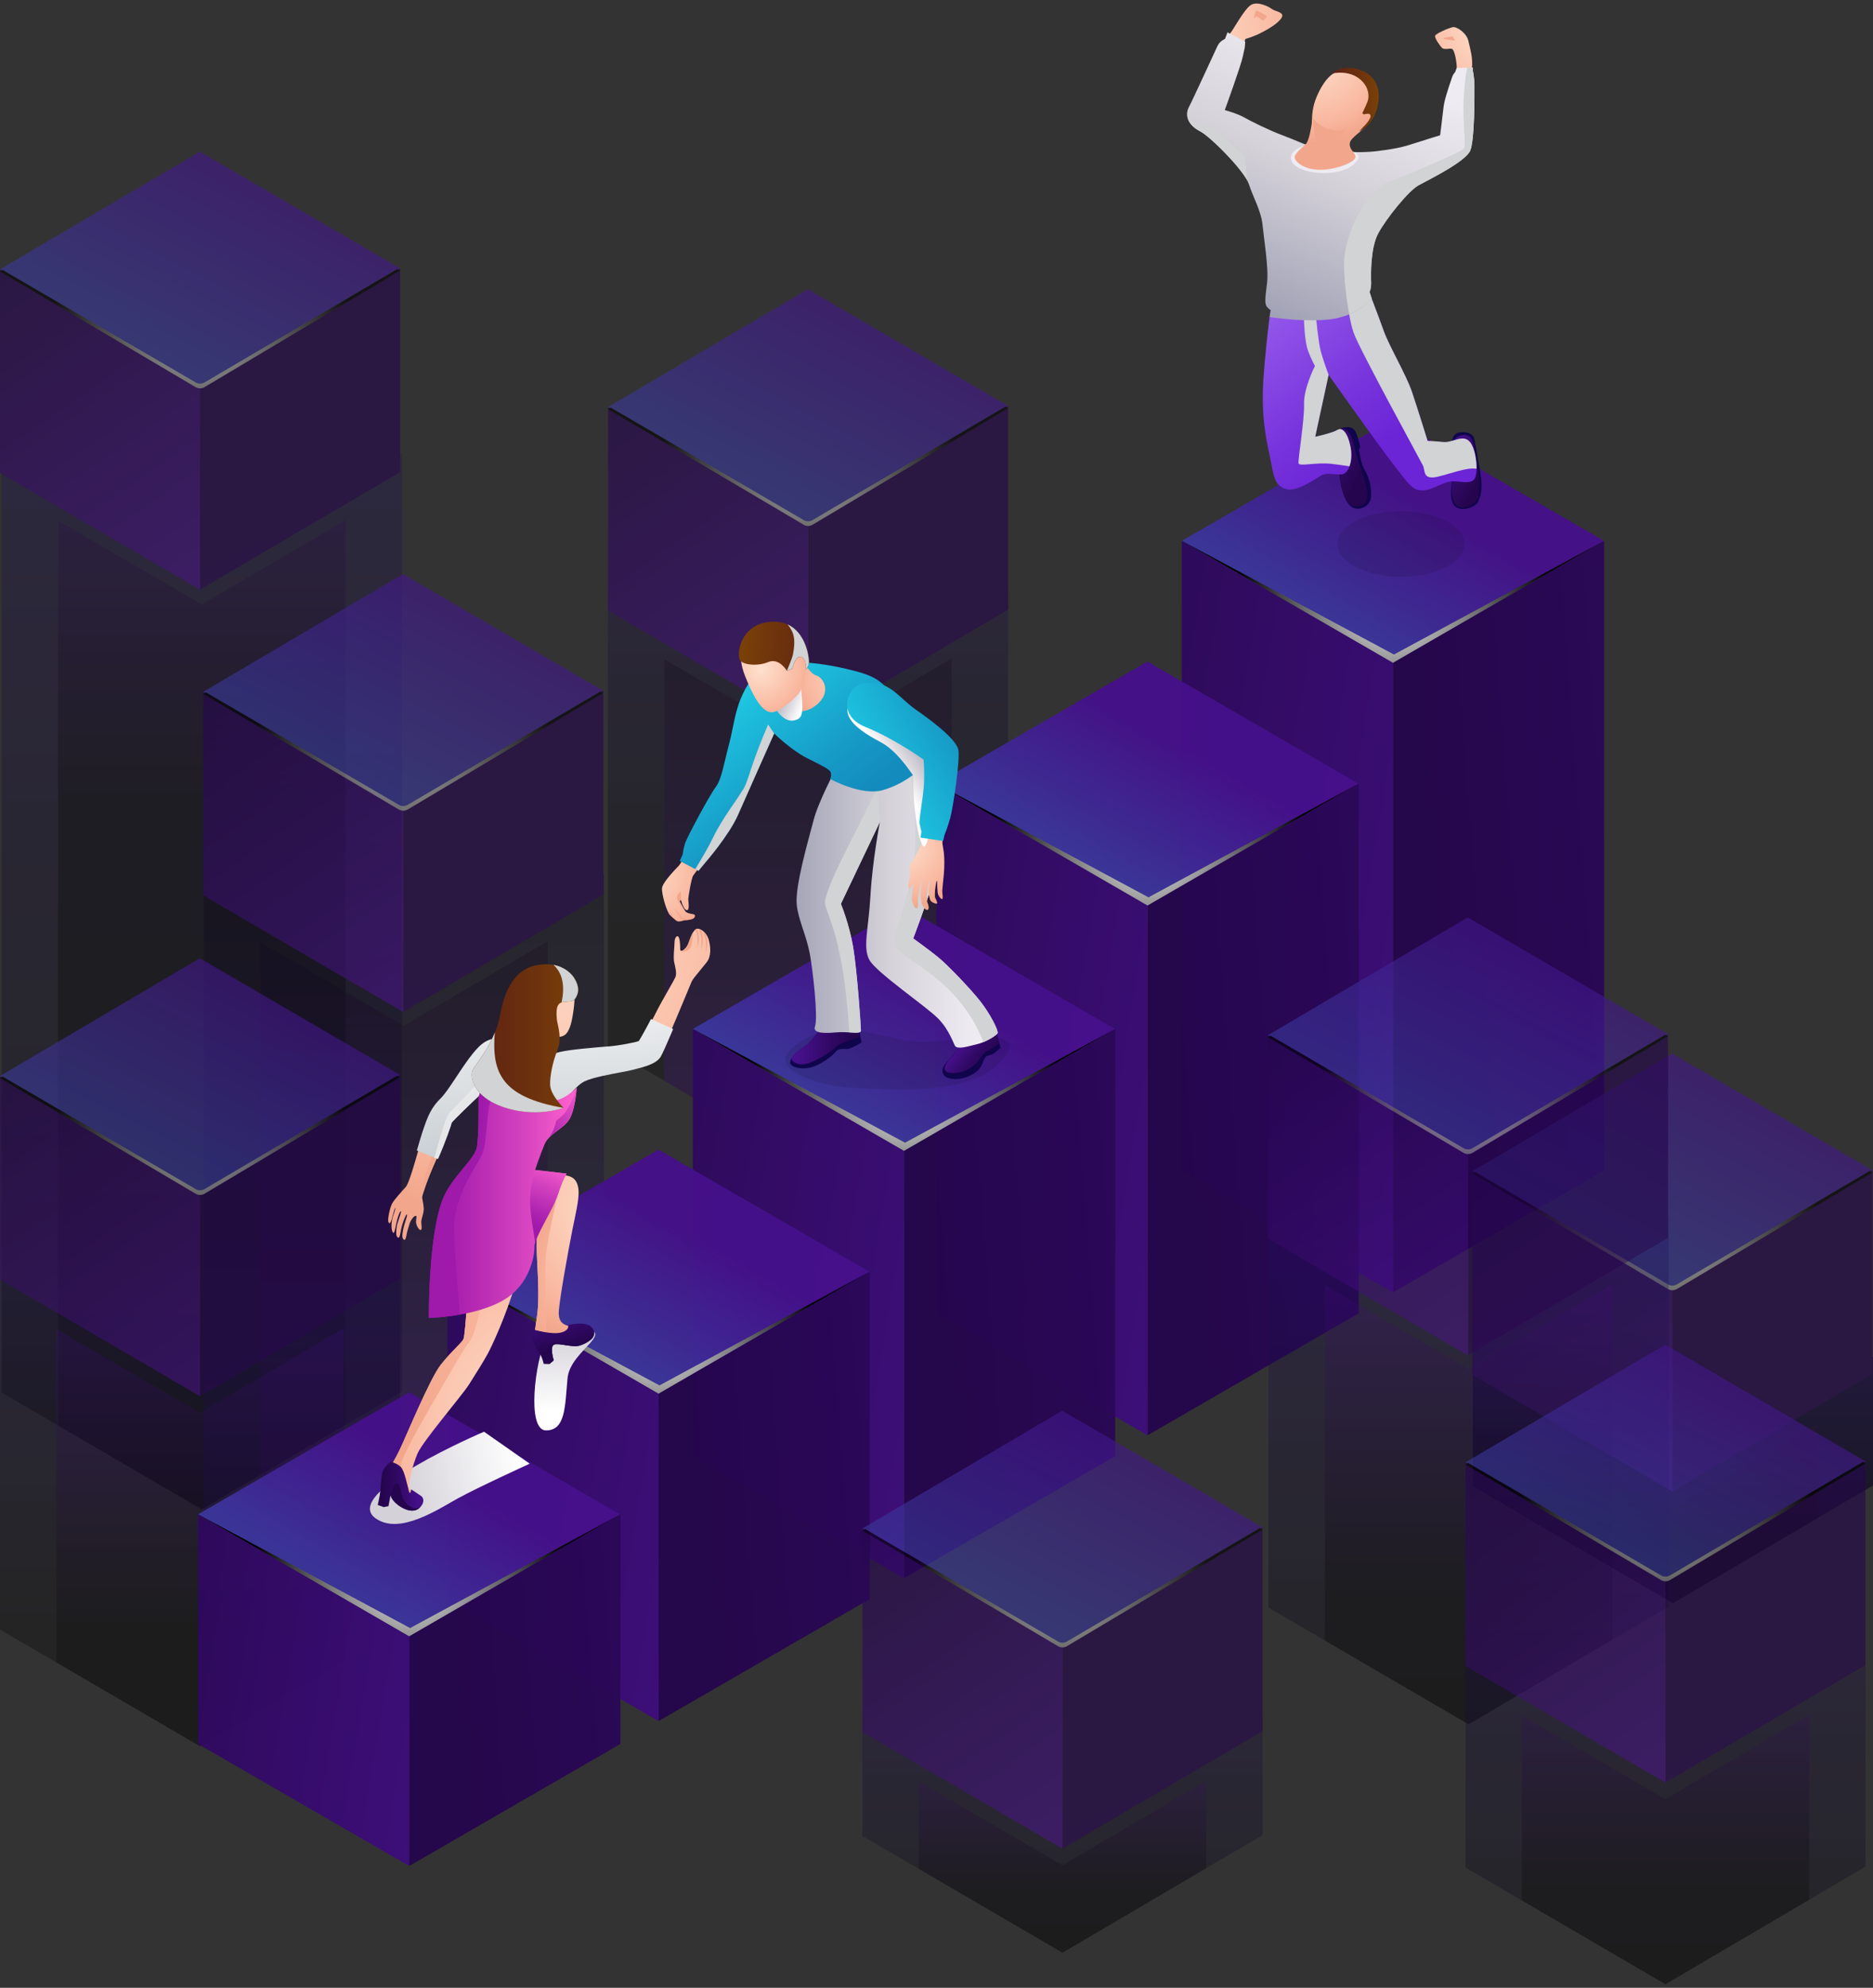<svg width="346" height="367" viewBox="0 0 346 367" fill="none" xmlns="http://www.w3.org/2000/svg">
<rect x="0" y="0" width="346" height="367" fill="#333333" stroke="none"/>
<g opacity="0.6">
<path style="mix-blend-mode:screen" opacity="0.5" d="M186.207 109.115L149.25 130.823L112.293 109.305V193.456L149.238 214.998V215.009H149.25H149.262V214.998L186.207 193.29V109.115Z" fill="url(#paint0_linear_180557_183816)"/>
<path style="mix-blend-mode:screen" opacity="0.5" d="M175.795 121.58L149.25 137.173L122.705 121.71V199.534L149.238 214.997V215.009H149.25V214.997L175.795 199.416V121.58Z" fill="url(#paint1_linear_180557_183816)"/>
<path d="M149.262 96.673V134.27L186.231 112.551V74.954L149.262 96.673Z" fill="url(#paint2_linear_180557_183816)"/>
<path d="M149.286 96.674V134.27L112.328 112.717V75.144L149.286 96.674Z" fill="url(#paint3_linear_180557_183816)"/>
<path d="M112.329 75.144L149.286 96.673L186.231 74.954L149.238 53.401L112.329 75.144Z" fill="url(#paint4_linear_180557_183816)"/>
<path style="mix-blend-mode:color-dodge" d="M150.103 96.022C149.594 96.318 148.966 96.318 148.468 96.022L112.814 75.251L112.328 75.535L148.468 96.887C148.978 97.183 149.605 97.183 150.103 96.887L186.231 75.357L185.745 75.073L150.103 96.022Z" fill="url(#paint5_radial_180557_183816)"/>
</g>
<g opacity="0.6">
<path style="mix-blend-mode:screen" opacity="0.5" d="M74.234 83.545L37.265 105.253L0.32 83.735V257.109L37.265 278.65V278.662H37.277V278.65L74.234 256.955V83.545Z" fill="url(#paint6_linear_180557_183816)"/>
<path style="mix-blend-mode:screen" opacity="0.5" d="M63.822 96.01L37.277 111.603L10.732 96.141V263.187L37.265 278.662H37.277L63.822 263.069V96.01Z" fill="url(#paint7_linear_180557_183816)"/>
<path d="M36.945 71.269V108.866L73.914 87.147V49.55L36.945 71.269Z" fill="url(#paint8_linear_180557_183816)"/>
<path d="M36.957 71.27V108.867L0 87.313V49.728L36.957 71.27Z" fill="url(#paint9_linear_180557_183816)"/>
<path d="M0 49.728L36.957 71.269L73.914 49.55L36.91 27.997L0 49.728Z" fill="url(#paint10_linear_180557_183816)"/>
<path style="mix-blend-mode:color-dodge" d="M37.775 70.606C37.265 70.902 36.637 70.902 36.14 70.606L0.486 49.846L0 50.131L36.14 71.482C36.649 71.779 37.277 71.779 37.775 71.482L73.903 49.953L73.417 49.669L37.775 70.617V70.606Z" fill="url(#paint11_radial_180557_183816)"/>
</g>
<g opacity="0.6">
<path style="mix-blend-mode:screen" opacity="0.5" d="M111.559 161.322L74.602 183.029L37.645 161.511V278.828L74.59 300.369V300.381H74.602V300.369L111.559 278.662V161.322Z" fill="url(#paint12_linear_180557_183816)"/>
<path style="mix-blend-mode:screen" opacity="0.5" d="M101.147 173.787L74.602 189.38L48.056 173.917V284.906L74.59 300.369V300.381H74.602V300.369L101.147 284.788V173.787Z" fill="url(#paint13_linear_180557_183816)"/>
<path d="M74.483 149.259V186.856L111.452 165.137V127.54L74.483 149.259Z" fill="url(#paint14_linear_180557_183816)"/>
<path d="M74.495 149.26V186.856L37.538 165.303V127.73L74.495 149.26Z" fill="url(#paint15_linear_180557_183816)"/>
<path d="M37.538 127.73L74.495 149.26L111.452 127.541L74.448 105.987L37.538 127.73Z" fill="url(#paint16_linear_180557_183816)"/>
<path style="mix-blend-mode:color-dodge" d="M75.312 148.596C74.803 148.892 74.175 148.892 73.678 148.596L38.023 127.825L37.538 128.109L73.678 149.461C74.187 149.757 74.815 149.757 75.312 149.461L111.44 127.931L110.955 127.647L75.312 148.596Z" fill="url(#paint17_radial_180557_183816)"/>
</g>
<g opacity="0.6">
<path style="mix-blend-mode:screen" opacity="0.5" d="M73.914 232.795L36.945 254.503L0 232.973V300.856L36.945 322.397V322.409V322.397L36.957 322.409V322.397L73.914 300.69V232.795Z" fill="url(#paint18_linear_180557_183816)"/>
<path style="mix-blend-mode:screen" opacity="0.5" d="M63.502 245.248L36.957 260.841L10.412 245.39V306.922L36.945 322.397V322.408L36.957 322.397V322.408V322.397L63.502 306.803V245.248Z" fill="url(#paint19_linear_180557_183816)"/>
<path d="M36.945 220.187V257.784L73.914 236.065V198.468L36.945 220.187Z" fill="url(#paint20_linear_180557_183816)"/>
<path d="M36.957 220.188V257.785L0 236.231V198.658L36.957 220.188Z" fill="url(#paint21_linear_180557_183816)"/>
<path d="M0 198.658L36.957 220.187L73.914 198.468L36.91 176.915L0 198.658Z" fill="url(#paint22_linear_180557_183816)"/>
<path style="mix-blend-mode:color-dodge" d="M37.775 219.536C37.265 219.832 36.637 219.832 36.14 219.536L0.486 198.765L0 199.049L36.14 220.401C36.649 220.697 37.277 220.697 37.775 220.401L73.903 198.871L73.417 198.587L37.775 219.536Z" fill="url(#paint23_radial_180557_183816)"/>
</g>
<g opacity="0.95">
<path d="M257.326 77.312L296.321 99.861L257.314 122.398L218.32 99.849L257.326 77.312Z" fill="url(#paint24_linear_180557_183816)"/>
<path style="mix-blend-mode:color-dodge" d="M257.504 120.845L296.321 99.861L257.314 122.398L218.32 99.849L257.504 120.845Z" fill="url(#paint25_radial_180557_183816)"/>
<path d="M296.344 216.076L257.326 238.612V122.386L296.344 99.849V216.076Z" fill="url(#paint26_linear_180557_183816)"/>
<path d="M257.338 238.612L218.32 216.076V99.849L257.338 122.386V238.612Z" fill="url(#paint27_linear_180557_183816)"/>
</g>
<g opacity="0.95">
<path d="M211.971 122.137L250.965 144.686L211.971 167.211L172.976 144.662L211.971 122.137Z" fill="url(#paint28_linear_180557_183816)"/>
<path style="mix-blend-mode:color-dodge" d="M212.16 165.67L250.965 144.686L211.971 167.211L172.976 144.662L212.16 165.67Z" fill="url(#paint29_radial_180557_183816)"/>
<path d="M251.001 242.463L211.983 265V167.199L251.001 144.662V242.463Z" fill="url(#paint30_linear_180557_183816)"/>
<path d="M211.995 265L172.976 242.463V144.662L211.995 167.199V265Z" fill="url(#paint31_linear_180557_183816)"/>
</g>
<g opacity="0.95">
<path d="M166.994 167.436L205.989 189.984L166.983 212.509L127.988 189.972L166.994 167.436Z" fill="url(#paint32_linear_180557_183816)"/>
<path style="mix-blend-mode:color-dodge" d="M167.184 210.969L205.989 189.984L166.983 212.509L127.988 189.972L167.184 210.969Z" fill="url(#paint33_radial_180557_183816)"/>
<path d="M206.013 268.851L166.994 291.387V212.497L206.013 189.972V268.851Z" fill="url(#paint34_linear_180557_183816)"/>
<path d="M167.006 291.387L127.988 268.851V189.972L167.006 212.497V291.387Z" fill="url(#paint35_linear_180557_183816)"/>
</g>
<g opacity="0.95">
<path d="M121.639 212.249L160.633 234.797L121.639 257.334L82.644 234.785L121.639 212.249Z" fill="url(#paint36_linear_180557_183816)"/>
<path style="mix-blend-mode:color-dodge" d="M121.828 255.782L160.633 234.797L121.639 257.334L82.644 234.785L121.828 255.782Z" fill="url(#paint37_radial_180557_183816)"/>
<path d="M160.669 295.239L121.651 317.763V257.322L160.669 234.785V295.239Z" fill="url(#paint38_linear_180557_183816)"/>
<path d="M121.663 317.763L82.644 295.239V234.785L121.663 257.322V317.763Z" fill="url(#paint39_linear_180557_183816)"/>
</g>
<g opacity="0.95">
<path d="M75.573 257.049L114.567 279.598L75.573 302.135L36.578 279.586L75.573 257.049Z" fill="url(#paint40_linear_180557_183816)"/>
<path style="mix-blend-mode:color-dodge" d="M75.762 300.582L114.567 279.598L75.573 302.135L36.578 279.586L75.762 300.582Z" fill="url(#paint41_radial_180557_183816)"/>
<path d="M114.603 321.982L75.585 344.518V302.123L114.603 279.586V321.982Z" fill="url(#paint42_linear_180557_183816)"/>
<path d="M75.596 344.518L36.578 321.982V279.586L75.596 302.123V344.518Z" fill="url(#paint43_linear_180557_183816)"/>
</g>
<path style="mix-blend-mode:multiply" d="M69.437 280.356C73.855 283.425 80.88 278.674 84.611 276.624C88.342 274.574 97.854 270.237 97.854 270.237L89.42 264.336C89.42 264.336 62.685 275.664 69.425 280.356H69.437Z" fill="url(#paint44_linear_180557_183816)"/>
<path style="mix-blend-mode:multiply" d="M106.773 245.177C114.722 245.662 105.328 249.158 104.843 254.454C104.357 259.751 104.475 264.088 100.863 264.088C97.25 264.088 98.813 251.374 100.922 246.907C102.426 243.719 105.245 245.07 106.762 245.165L106.773 245.177Z" fill="url(#paint45_linear_180557_183816)"/>
<path d="M94.111 192.65C94.111 192.65 91.742 191.015 89.242 192.935C86.755 194.854 83.367 201.252 81.661 202.888C79.956 204.523 79.292 206.004 78.273 209.108C77.255 212.225 75.727 218.327 74.933 219.18C74.139 220.033 72.848 221.479 72.457 222.166C72.067 222.841 71.557 225.069 71.747 225.59C71.995 226.313 72.339 225.294 72.469 224.749C72.576 224.299 72.967 222.865 73.026 223.043C73.085 223.209 72.73 224.121 72.564 224.678C72.173 225.981 72.292 227.249 72.611 227.581C72.919 227.924 73.038 226.408 73.393 225.128C73.749 223.86 73.962 223.635 74.08 223.635C74.199 223.635 73.63 225.152 73.381 226.017C73.251 226.467 73.204 227 73.192 227.759C73.192 228.339 73.701 229.003 73.903 227.96C74.151 226.645 74.163 226.621 74.305 226.123C74.447 225.614 74.992 224.133 75.158 224.216C75.324 224.299 74.933 225.306 74.732 226.005C74.53 226.716 74.412 227.202 74.329 228.031C74.27 228.754 74.838 229.429 75.04 228.28C75.253 227.071 75.466 226.657 75.632 226.029C75.798 225.401 76.366 224.548 76.734 224.488C77.101 224.429 76.876 224.773 76.852 225.507C76.828 226.242 77.421 227.119 77.705 227.095C77.989 227.071 77.871 226.36 77.823 225.709C77.764 225.057 78.356 223.979 78.273 222.983C78.191 221.988 77.965 221.348 77.989 221.005C78.013 220.661 78.949 217.758 80.453 214.417C81.945 211.075 83.142 207.627 83.201 207.26C83.26 206.893 89.076 201.43 89.076 201.43L103.018 204.961C103.018 204.961 105.589 200.482 107.958 199.38C110.054 198.409 115.633 197.615 116.842 197.271C118.062 196.928 120.999 196.406 121.852 194.961C122.705 193.515 127.443 181.998 127.751 181.263C128.059 180.529 130.535 177.815 130.807 177.27C131.47 175.955 131.151 174.438 130.973 173.668C130.724 172.566 129.848 171.583 128.936 171.464C128.035 171.346 127.467 173.49 127.1 174.367C126.732 175.244 125.654 176.026 125.654 175.232C125.654 174.438 125.595 173.17 125.287 172.91C124.979 172.661 124.612 173.218 124.612 173.952C124.612 174.687 124.328 176.796 124.553 177.72C124.778 178.657 125.038 179.723 124.778 180.375C124.529 181.026 122.184 184.889 121.106 187.093C120.028 189.297 118.417 192.129 118.216 192.389C118.014 192.638 114.319 193.326 112.506 193.468C110.694 193.61 105.47 194.013 103.516 194.487C102.059 194.842 101.111 195.304 101.455 193.954C101.798 192.591 102.722 191.524 103.599 191.382C104.475 191.24 104.984 190.588 105.411 189.238C105.837 187.887 106.536 183.467 105.92 181.631C105.292 179.794 101.312 176.938 97.664 179.344C94.016 181.749 94.075 185.091 94.952 187.152C95.828 189.214 96.456 191.738 95.994 192.52C95.544 193.314 95.319 193.112 94.122 192.662L94.111 192.65Z" fill="url(#paint46_radial_180557_183816)"/>
<path d="M96.527 200.755L90.877 197.307C90.877 197.307 83.995 204.535 83.083 205.376C82.182 206.217 81.27 209.949 80.939 210.459C80.607 210.968 79.126 215.424 78.629 216.952C78.131 218.481 77.954 220.969 77.954 220.969C77.977 220.625 78.913 217.722 80.417 214.381C81.91 211.04 83.106 207.592 83.165 207.224C83.225 206.857 89.041 201.395 89.041 201.395L96.065 203.172L96.527 200.743V200.755Z" fill="url(#paint47_radial_180557_183816)"/>
<path d="M120.265 188.135C119.282 190.043 118.145 192.022 118.014 192.188C117.671 192.413 114.295 193.053 112.459 193.195H112.305C110.398 193.361 105.34 193.752 103.421 194.226C103.208 194.273 103.018 194.332 102.829 194.38C102.402 194.498 102.035 194.593 101.81 194.593C101.715 194.593 101.668 194.581 101.656 194.557C101.656 194.557 101.585 194.451 101.692 194.012C101.727 193.87 101.775 193.716 101.822 193.574L95.84 191.536C95.852 191.903 95.828 192.199 95.734 192.365C95.508 192.768 95.414 192.768 95.331 192.768C95.165 192.768 94.904 192.662 94.537 192.519L94.253 192.425C94.253 192.425 93.222 191.725 91.836 191.725C90.853 191.725 89.929 192.057 89.076 192.721C87.584 193.87 85.807 196.548 84.244 198.906C83.177 200.517 82.159 202.034 81.484 202.698C79.731 204.392 79.032 205.956 78.025 209.025C77.717 209.961 77.373 211.158 77.006 212.414L80.915 213.978C82.301 210.814 83.391 207.674 83.426 207.331C83.639 206.94 86.992 203.717 89.136 201.714L103.125 205.269L103.232 205.091C103.232 205.091 105.778 200.671 108.041 199.617C109.462 198.953 112.66 198.349 114.769 197.958C115.74 197.78 116.51 197.626 116.889 197.52C117.067 197.472 117.28 197.413 117.517 197.354C119.021 196.975 121.284 196.406 122.065 195.079C122.397 194.51 123.333 192.401 124.352 189.996L120.265 188.135Z" fill="url(#paint48_linear_180557_183816)"/>
<path style="mix-blend-mode:multiply" d="M96.527 200.755L90.877 197.307C90.877 197.307 83.995 204.535 83.083 205.376C82.183 206.217 80.702 212.343 80.204 213.789L80.891 213.954C82.277 210.791 83.367 207.651 83.403 207.307C83.616 206.916 86.968 203.693 89.112 201.691L96.006 203.444L96.515 200.743L96.527 200.755Z" fill="url(#paint49_linear_180557_183816)"/>
<path d="M92.582 226.408C95.129 225.614 99.82 223.801 99.82 223.801C99.82 223.801 98.92 226.68 99.192 232C99.476 237.32 99.547 240.295 99.251 242.629C98.955 244.963 98.126 248.399 99.784 248.506C101.443 248.624 103.03 246.883 104.795 247.001C106.572 247.12 107.815 245.603 106.335 245.153C104.866 244.702 102.983 244.809 103.243 241.906C103.504 239.003 104.901 231.349 105.695 227.273C106.489 223.197 107.353 220.294 106.595 218.481C105.837 216.668 103.847 217.011 102.45 216.94C101.052 216.869 91.86 216.822 91.86 216.822L92.571 226.384L92.582 226.408Z" fill="url(#paint50_radial_180557_183816)"/>
<path d="M100.933 246.919C100.933 246.919 100.685 235.058 100.768 232.605C100.851 230.152 102.71 221.846 102.71 221.846L92.44 224.548L92.583 226.408C95.129 225.614 99.82 223.801 99.82 223.801C99.82 223.801 98.92 226.681 99.192 232.001C99.477 237.321 99.548 240.295 99.251 242.629C98.955 244.964 98.126 248.4 99.784 248.506C100.306 248.542 100.815 248.388 101.336 248.175L100.945 246.907L100.933 246.919Z" fill="url(#paint51_radial_180557_183816)"/>
<path d="M97.155 220.531C97.155 220.531 96.811 231.396 95.177 237.107C93.542 242.818 90.77 248.755 90.036 250.058C89.301 251.362 88.058 253.4 86.648 255.604C85.238 257.807 78.001 266.185 77.089 268.448C76.177 270.711 75.561 273.199 75.561 274.503C75.561 274.74 77.184 276.458 76.947 276.434C75.904 276.363 71.368 272.559 71.829 271.505C72.398 270.201 72.848 269.751 73.974 267.381C75.099 265 79.399 254.596 81.377 252.049C83.355 249.501 85.227 248.032 85.617 247.238C86.008 246.444 86.802 232.865 86.636 232.249C86.47 231.621 85.108 231.005 85.001 227.782C84.895 224.559 88.223 219.523 88.223 219.523L97.155 220.542V220.531Z" fill="url(#paint52_radial_180557_183816)"/>
<path d="M88.223 219.512C88.223 219.512 84.883 224.548 85.001 227.77C85.12 230.993 86.47 231.621 86.636 232.238C86.802 232.866 86.008 246.433 85.617 247.226C85.227 248.02 83.355 249.49 81.377 252.037C79.399 254.585 75.099 264.988 73.974 267.37C72.848 269.751 72.386 270.202 71.829 271.505C71.616 272.003 72.517 273.128 73.642 274.171C73.725 272.512 73.903 270.735 74.293 269.657C75.194 267.168 79.209 260.225 81.128 256.954C83.047 253.684 85.866 248.648 86.541 247.973C87.216 247.298 88.579 243.909 89.301 237.866C90 232.095 88.448 226.467 90.379 219.761L88.223 219.512Z" fill="url(#paint53_radial_180557_183816)"/>
<path d="M98.659 245.509C98.659 245.509 98.091 246.693 98.458 247.653C98.825 248.613 99.82 249.976 100.069 250.592C100.317 251.22 100.436 251.812 100.436 251.812L101.478 251.836L102.296 251.161C102.296 251.161 101.478 248.589 102.379 248.246C103.279 247.902 105.837 248.874 107.164 248.412C108.633 247.902 110.208 247.002 109.675 245.639C109.142 244.276 107.33 244.336 106.513 244.395C105.695 244.454 104.961 244.62 104.961 244.62C104.961 244.62 105.304 245.615 103.599 246.03C101.893 246.445 98.647 245.497 98.647 245.497L98.659 245.509Z" fill="url(#paint54_linear_180557_183816)"/>
<path d="M72.126 269.894C72.126 269.894 70.764 270.936 70.574 272.098C70.373 273.259 70.29 275.285 70.148 276.079C70.006 276.873 69.781 277.856 69.781 277.856L70.894 278.247L71.759 278.081L72.15 276.067C72.15 276.067 72.292 276.92 73.453 277.797C74.613 278.674 75.916 279.183 76.935 278.757C77.954 278.33 78.747 276.861 77.729 276.15C76.71 275.439 75.952 274.989 75.952 274.989C75.952 274.989 75.81 276.233 75.525 275.238C75.241 274.242 74.732 271.529 74.033 270.83C73.334 270.131 72.15 269.882 72.15 269.882L72.126 269.894Z" fill="url(#paint55_linear_180557_183816)"/>
<path d="M73.441 277.797C74.602 278.674 75.905 279.183 76.923 278.757C77.184 278.65 77.421 278.473 77.634 278.259C77.054 278.473 76.52 278.544 76.141 278.354C75.3 277.939 74.519 277.134 74.329 276.411C73.938 274.965 73.844 273.863 73.287 273.863C72.872 273.863 72.398 275.344 72.173 276.126C72.233 276.328 72.481 277.051 73.465 277.785L73.441 277.797Z" fill="url(#paint56_linear_180557_183816)"/>
<path d="M98.813 216.004L104.653 216.68C104.653 216.68 103.895 217.865 103.042 220.578C102.189 223.292 98.683 228.446 98.73 230.14C98.778 231.835 97.937 236.065 94.656 238.873C89.716 243.103 79.221 243.328 79.221 243.328C79.221 243.328 79.091 227.451 81.993 220.934C83.734 217.035 87.702 214.038 88.105 211.774C88.496 209.511 88.401 202.722 88.401 202.722C88.401 202.722 90.202 195.601 91.386 194.191C92.571 192.78 94.217 192.496 94.217 192.496L95.579 193.124C95.579 193.124 92.642 196.572 94.395 197.485C96.148 198.385 101.301 194.7 101.301 194.7L101.928 194.759C101.928 194.759 98.41 199.357 100.448 202.189C102.485 205.02 106.536 200.802 106.536 200.802C106.536 200.802 106.276 205.471 104.866 207.106C103.457 208.741 101.419 209.428 100.625 211.229C99.832 213.042 98.837 216.04 98.837 216.04L98.813 216.004Z" fill="url(#paint57_linear_180557_183816)"/>
<path d="M102.71 207.035C102.45 208.741 101.396 210.021 101.396 210.021C102.367 208.99 103.776 208.303 104.842 207.071C106.252 205.436 106.513 200.767 106.513 200.767C106.513 200.767 106.086 202.888 104.44 205.341C103.883 206.158 102.746 206.763 102.71 207.035Z" fill="url(#paint58_linear_180557_183816)"/>
<path d="M108.526 247.795C106.998 248.672 103.137 247.878 101.869 247.996C100.602 248.115 101.443 251.729 101.443 251.729L101.49 251.835L102.296 251.16C102.296 251.16 101.478 248.589 102.379 248.245C103.279 247.902 105.838 248.873 107.164 248.411C107.745 248.21 108.337 247.949 108.811 247.617C108.716 247.676 108.633 247.724 108.515 247.795H108.526Z" fill="url(#paint59_linear_180557_183816)"/>
<path d="M104.665 216.68L98.825 216.004C98.825 216.004 97.771 219.227 97.937 222.569C98.079 225.294 98.707 227.806 98.849 229.5C99.406 227.391 102.296 223.007 103.054 220.578C103.907 217.865 104.665 216.68 104.665 216.68Z" fill="url(#paint60_linear_180557_183816)"/>
<path d="M83.888 227.356C83.663 220.578 88.295 215.163 89.195 212.793C90.095 210.424 89.645 204.665 91.564 199.689L90.522 195.861C89.479 198.444 88.401 202.71 88.401 202.71C88.401 202.71 88.508 209.499 88.105 211.763C87.714 214.026 83.734 217.024 81.993 220.922C79.091 227.439 79.221 243.316 79.221 243.316C79.221 243.316 81.768 243.257 84.942 242.7C84.646 239.359 84.042 232.344 83.876 227.344L83.888 227.356Z" fill="url(#paint61_linear_180557_183816)"/>
<path d="M102.841 188.053C102.971 189.238 103.895 191.607 102.971 193.894C102.035 196.181 101.585 198.8 101.621 200.245C101.668 202.153 104.108 204.535 104.108 204.535C104.108 204.535 99.607 206.265 93.981 204.7C87.963 203.018 86.755 199.416 87.264 197.686C87.537 196.774 91.422 192.697 92.393 187.33C93.151 183.159 94.881 179.036 99.038 178.218C103.433 177.353 105.506 179.652 106.075 180.552C106.643 181.453 107.306 182.887 106.288 184.368C105.269 185.849 102.355 183.349 102.864 188.053H102.841Z" fill="url(#paint62_linear_180557_183816)"/>
<path d="M129.86 171.902C130.037 172.4 130.31 173.253 130.369 173.715C130.452 174.391 130.345 175.836 130.345 175.836C130.345 175.836 130.724 174.793 130.653 173.834C130.618 173.301 130.511 172.85 130.404 172.495C130.251 172.27 130.061 172.068 129.86 171.914V171.902Z" fill="url(#paint63_radial_180557_183816)"/>
<path d="M128.485 171.582C128.639 172.044 128.793 172.566 128.829 172.898C128.912 173.573 128.805 175.019 128.805 175.019C128.805 175.019 129.184 173.976 129.113 173.016C129.066 172.388 128.924 171.855 128.793 171.464C128.687 171.464 128.58 171.511 128.485 171.582Z" fill="url(#paint64_radial_180557_183816)"/>
<path d="M127.064 174.367C126.78 175.043 126.081 175.647 125.773 175.54V175.576C126.14 175.813 127.301 175.635 127.597 174.853C127.881 174.106 128.012 172.542 128.024 172.104C127.609 172.779 127.301 173.834 127.064 174.379V174.367Z" fill="url(#paint65_radial_180557_183816)"/>
<path d="M129.564 173.182C129.646 173.858 129.54 175.303 129.54 175.303C129.54 175.303 129.919 174.261 129.848 173.301C129.8 172.614 129.635 172.045 129.492 171.666C129.362 171.595 129.232 171.547 129.102 171.512C129.279 172.021 129.516 172.768 129.564 173.194V173.182Z" fill="url(#paint66_radial_180557_183816)"/>
<g style="mix-blend-mode:multiply">
<path d="M91.41 190.612C89.906 194.321 87.466 196.987 87.252 197.697C86.743 199.427 87.939 203.03 93.969 204.712C99.595 206.276 104.096 204.546 104.096 204.546C92.583 202.544 90.806 197.994 91.41 190.612Z" fill="#D1D3D4"/>
</g>
<g style="mix-blend-mode:multiply">
<path d="M102.248 178.147C104.013 179.747 104.345 182.14 103.753 185.055C104.582 184.794 105.707 185.174 106.264 184.356C107.282 182.875 106.619 181.453 106.051 180.541C105.648 179.901 104.475 178.55 102.236 178.135L102.248 178.147Z" fill="#D1D3D4"/>
</g>
<g style="mix-blend-mode:multiply" opacity="0.1">
<path d="M185.248 195.6C179.858 201.774 168.985 201.383 157.424 200.838C150.873 200.529 142.439 197.366 145.863 193.965C152.33 187.555 161.119 190.955 167.575 192.129C174.031 193.313 191.384 188.538 185.248 195.588V195.6Z" fill="black"/>
</g>
<path d="M178.33 191.987C177.762 192.828 175.641 195.245 174.8 196.181C173.817 197.283 173.651 198.847 175.784 199.167C177.916 199.475 180.072 198.397 180.924 197.319C181.777 196.229 181.671 194.949 182.642 194.866C182.808 194.854 183.4 194.617 183.542 194.534C183.898 194.321 184.833 193.444 184.833 193.444C184.833 193.444 184.395 191.738 184.229 191.394C183.838 190.577 183.175 189.676 183.175 189.676L179.242 190.707C179.242 190.707 178.626 191.525 178.307 191.987H178.33Z" fill="#10054D"/>
<path d="M176.151 194.7C175.12 195.767 173.166 198.018 175.878 198.101C178.591 198.196 180.308 196.477 180.841 195.719C181.374 194.961 181.718 194.368 182.381 194.06C183.045 193.764 184.608 192.615 184.608 192.615C184.608 192.615 184.336 191.228 184.158 190.932C183.98 190.636 183.732 189.996 183.732 189.996L178.733 191.11C178.733 191.11 176.956 193.847 176.139 194.688L176.151 194.7Z" fill="url(#paint67_linear_180557_183816)"/>
<path d="M158.596 189.38L159.141 192.484C159.141 192.484 157.613 193.385 156.902 193.598C156.203 193.823 155.054 193.373 154.474 194.107C153.894 194.842 151.536 196.726 149.582 197.117C147.473 197.532 146.005 196.856 145.969 196.252C145.934 195.648 146.478 194.652 148.397 193.408C150.316 192.164 151.939 189.131 151.939 189.131L158.584 189.392L158.596 189.38Z" fill="#10054D"/>
<path d="M158.762 191.37C158.478 191.726 154.959 192.555 154.379 193.29C153.716 194.119 150.435 196.157 148.776 196.442C147.26 196.702 146.099 195.944 146.253 195.363C146.466 194.534 147.84 193.764 149.061 192.84C150.281 191.915 151.584 189.771 151.584 189.771L158.809 189.261L158.774 191.37H158.762Z" fill="url(#paint68_linear_180557_183816)"/>
<path d="M154.403 141.948C154.403 141.948 151.146 148.086 150.293 151.416C149.44 154.757 146.775 163.691 147.189 167.139C147.545 170.066 148.93 172.59 149.594 176.085C150.115 178.858 151.157 187.768 150.553 189.522C150.222 190.494 151.276 190.908 154.403 190.612C156.725 190.387 159.034 191.062 159.034 190.28C159.034 189.498 158.324 179.142 157.589 174.829C156.855 170.516 155.327 166.879 155.327 166.879L162.541 151.736C162.541 151.736 161.143 159.106 160.799 165.326C160.456 171.535 159.331 174.924 160.61 177.246C161.866 179.533 171.081 185.801 173.284 188.029C175.488 190.257 176.21 192.97 176.506 193.207C177.17 193.752 178.97 193.136 180.51 192.78C182.228 192.389 184.194 191.062 184.277 190.754C184.431 190.174 182.938 187.271 181.173 184.984C179.562 182.887 175.097 178.183 173.261 176.701C171.59 175.351 168.7 173.265 168.7 173.265C168.7 173.265 173.024 161.985 173.533 158.11C174.042 154.236 175.748 148.679 175.168 143.785C174.587 138.891 171.093 137.493 171.093 137.493C171.093 137.493 164.851 142.387 161.972 143.003C159.106 143.619 154.403 141.96 154.403 141.96V141.948Z" fill="url(#paint69_linear_180557_183816)"/>
<g style="mix-blend-mode:multiply">
<path d="M155.351 166.867L162.565 151.724L162.186 145.847C162.186 145.847 161.451 146.451 160.077 149.461C158.383 153.193 151.951 164.698 152.425 166.985C152.899 169.272 155.801 173.372 156.903 190.6C158.146 190.671 159.047 190.754 159.047 190.268C159.047 189.486 158.336 179.13 157.601 174.817C156.867 170.504 155.339 166.867 155.339 166.867H155.351Z" fill="#D1D3D4"/>
</g>
<g style="mix-blend-mode:multiply">
<path d="M181.671 192.39C183.009 191.833 184.217 190.991 184.276 190.743C184.43 190.162 182.938 187.271 181.173 184.972C179.562 182.875 175.096 178.159 173.26 176.69C171.59 175.339 168.7 173.254 168.7 173.254C168.7 173.254 173.023 161.973 173.533 158.099C174.042 154.224 175.748 148.667 175.167 143.773C174.883 141.392 173.912 139.851 172.988 138.892L168.131 141.818C168.131 141.818 169.209 149.437 169.091 155.255C168.913 164.947 164.211 172.661 165.537 174.948C166.864 177.235 177.217 180.849 181.659 192.402L181.671 192.39Z" fill="#D1D3D4"/>
</g>
<path d="M127.597 155.456C126.922 156.997 125.939 159.272 125.382 159.852C124.825 160.433 122.409 162.886 122.302 163.952C122.184 165.03 123.179 168.431 123.783 168.964C124.399 169.486 125.039 170.22 125.524 170.126C126.022 170.043 126.484 169.889 126.484 169.889C126.484 169.889 127.443 169.889 127.964 169.652C128.486 169.415 128.486 168.87 128.166 168.81C127.846 168.751 127.266 168.668 126.851 168.467C126.436 168.265 125.536 166.405 125.536 166.405L125.773 166.085C125.773 166.085 126.211 167.922 126.851 168.04C127.491 168.159 127.112 166.239 127.147 165.943C127.171 165.647 127.668 162.187 128.083 161.606C128.486 161.026 133.555 154.449 135.356 150.8C137.156 147.15 127.585 155.456 127.585 155.456H127.597Z" fill="url(#paint70_radial_180557_183816)"/>
<path d="M125.572 158.952L129.03 160.777L130.274 159.26C130.274 159.26 134.669 154.224 136.339 150.421C138.009 146.617 143.008 135.42 143.008 135.42C143.008 135.42 146.147 138.489 149.061 139.958C151.975 141.427 153.266 142.02 153.455 142.6C153.645 143.181 153.361 143.821 153.361 143.821C153.361 143.821 159.2 147.044 163.157 145.859C170.193 143.75 173.047 138.181 173.047 138.181C173.047 138.181 168.025 132.28 165.62 129.211C163.216 126.142 162.244 125.016 157.98 123.891C153.716 122.765 142.617 120.431 139.194 124.898C135.77 129.365 135.735 133.477 134.728 137.209C133.721 140.941 133.33 143.844 132.205 145.326C131.08 146.807 126.886 154.603 126.543 155.729C126.199 156.855 126.116 157.743 126.116 157.743L125.572 158.952Z" fill="url(#paint71_linear_180557_183816)"/>
<path d="M148.243 122.149C149.333 123.547 150.032 124.519 150.79 124.72C152.058 125.052 153.728 127.706 150.885 130.1C148.445 132.149 145.957 131.391 144.18 129.341C142.392 127.28 148.255 122.161 148.255 122.161L148.243 122.149Z" fill="url(#paint72_radial_180557_183816)"/>
<path style="mix-blend-mode:multiply" d="M147.829 125.396C148.551 132.031 148.362 132.612 146.644 133.015C144.927 133.417 142.593 130.988 142.475 128.062C142.356 125.135 147.544 122.765 147.829 125.408V125.396Z" fill="url(#paint73_linear_180557_183816)"/>
<path d="M170.631 153.904C170.631 153.904 170.382 155.646 169.991 156.464C169.6 157.281 168.155 159.521 168.108 159.9C168.072 160.279 168.131 161.298 168.06 161.891C167.989 162.483 167.551 163.668 167.895 163.964C168.238 164.26 168.783 162.909 168.783 162.909C168.783 162.909 168.593 164.083 168.558 164.391C168.522 164.699 168.451 166.002 168.487 166.263C168.522 166.523 168.949 167.815 169.328 167.72C169.707 167.614 169.624 166.642 169.577 166.239C169.517 165.836 170.062 162.684 170.181 162.661C170.299 162.637 170.05 164.402 170.05 164.805C170.05 165.208 170.169 166.701 170.347 166.997C170.524 167.294 170.903 168.111 171.33 167.981C171.756 167.851 171.46 166.914 171.33 166.654C171.199 166.393 171.188 165.256 171.235 164.876C171.27 164.497 171.555 162.637 171.697 162.625C171.839 162.601 171.496 164.201 171.531 164.557C171.567 164.912 171.673 165.931 171.898 166.275C172.123 166.618 172.988 166.974 173.106 166.796C173.237 166.606 172.716 165.694 172.704 165.599C172.68 165.504 172.704 164.58 172.727 164.343C172.763 164.106 172.929 162.791 173.047 162.649C173.166 162.507 173.106 163.455 173.142 163.786C173.178 164.118 173.178 164.805 173.284 165.113C173.391 165.421 173.77 166.002 174.03 165.99C174.291 165.978 174.042 164.9 174.066 164.402C174.09 163.905 174.279 162.353 174.374 161.215C174.469 160.078 174.469 158.514 174.374 157.566C174.267 156.618 174.042 155.705 174.078 155.326C174.113 154.947 174.315 153.94 174.315 153.94L170.619 153.904H170.631Z" fill="url(#paint74_radial_180557_183816)"/>
<path d="M138.968 117.22C137.417 118.499 135.865 120.324 137.654 124.862C139.442 129.4 141.184 131.853 142.889 131.462C144.595 131.071 147.39 128.476 147.817 127.623C148.243 126.77 149.949 121.568 148.006 118.262C146.064 114.968 141.598 115.039 138.968 117.22Z" fill="url(#paint75_radial_180557_183816)"/>
<path d="M136.599 121.687C136.931 122.765 139.892 123.085 141.918 122.232C143.932 121.379 145.377 123.867 145.377 123.867L146.348 123.476C146.348 123.476 146.929 121.106 147.864 121.26C148.8 121.414 148.954 122.623 148.836 123.357C148.717 124.092 149.452 123.085 149.452 122.149C149.452 121.213 148.682 114.779 142.984 114.779C137.286 114.779 136.066 119.933 136.611 121.687H136.599Z" fill="url(#paint76_linear_180557_183816)"/>
<path style="mix-blend-mode:multiply" d="M168.712 143.193C168.534 149.698 170.039 157.02 170.832 156.25C172.278 154.84 173.77 138.228 173.77 138.228C173.77 138.228 168.025 132.28 165.62 129.211C165.384 128.903 165.158 128.63 164.945 128.369C160.634 127.35 156.962 127.457 156.559 130.55C156.275 132.683 158.004 134.531 162.659 137.007C165.573 138.56 167.658 141.759 168.712 143.193Z" fill="url(#paint77_linear_180557_183816)"/>
<path d="M159.544 126.118C156.677 126.509 154.273 131.948 159.828 134.199C165.383 136.451 170.607 140.242 170.607 140.242C170.607 140.242 170.809 141.96 170.69 144.603C170.572 147.245 169.719 151.321 169.873 152.056C170.027 152.79 170.216 153.489 170.216 153.489L170.062 154.651L174.22 155.267L174.492 154.105C174.492 154.105 175.002 152.944 175.535 151.037C176.068 149.129 177.359 140.396 177.051 138.5C176.743 136.593 172.467 133.299 169.174 131.012C165.881 128.725 164.305 125.467 159.544 126.118Z" fill="url(#paint78_linear_180557_183816)"/>
<g style="mix-blend-mode:multiply">
<path d="M138.684 142.162C137.369 146.226 137.334 145.503 136.872 146.368C136.422 147.221 133.354 151.25 131.814 154.461C130.89 156.392 129.433 158.833 128.426 160.468L129.03 160.788L130.274 159.272C130.274 159.272 134.669 154.236 136.339 150.432C138.009 146.629 143.008 135.431 143.008 135.431L141.894 133.761C141.894 133.761 139.999 138.097 138.684 142.162Z" fill="#D1D3D4"/>
</g>
<g style="mix-blend-mode:multiply">
<path d="M145.365 123.855L146.336 123.464C146.336 123.464 146.917 121.094 147.852 121.248C148.788 121.402 148.942 122.611 148.824 123.345C148.705 124.08 149.44 123.073 149.44 122.137C149.44 121.367 148.907 116.84 145.495 115.288C146.668 116.71 147.023 118.013 146.49 120.81C146.36 121.509 145.365 123.831 145.365 123.831V123.855Z" fill="#D1D3D4"/>
</g>
<path d="M125.797 166.085L125.773 164.557C125.773 164.557 124.956 165.185 125.05 165.848C125.145 166.512 126.673 168.443 126.673 168.443L125.56 166.405L125.797 166.085Z" fill="url(#paint79_radial_180557_183816)"/>
<path d="M127.337 169.817C127.337 169.817 126.46 169.722 126.105 169.485C125.738 169.248 124.506 167.495 124.506 167.495C124.506 167.495 125.619 169.485 125.797 169.604C125.974 169.722 126.484 169.888 126.484 169.888L127.325 169.817H127.337Z" fill="url(#paint80_radial_180557_183816)"/>
<path d="M125.323 170.149C125.323 170.149 124.304 169.426 124.174 169.059C124.055 168.692 123.664 167.851 123.664 167.851L123.937 169.118L124.955 169.995L125.311 170.149H125.323Z" fill="url(#paint81_radial_180557_183816)"/>
<path d="M246.251 80.701C246.251 80.322 247.175 79.185 248.063 78.972C248.952 78.758 250.077 78.723 250.586 80.062C251.096 81.401 251.273 82.526 251.273 82.526L251.048 83.048C251.048 83.048 251.38 85.192 251.806 86.164C252.221 87.135 253.417 88.569 253.263 91.816C253.18 93.581 250.444 94.944 249.011 92.918C247.578 90.903 247.388 87.041 247.388 87.041L246.251 80.69V80.701Z" fill="#10054D"/>
<path d="M247.507 79.279C248.36 78.971 249.52 79.385 250.196 82.443C250.871 85.5 251.937 87.775 252.268 89.279C252.6 90.796 253.275 93.569 250.338 93.486C248.371 93.427 247.59 89.896 247.365 86.756C247.139 83.616 245.315 80.049 247.507 79.267V79.279Z" fill="url(#paint82_linear_180557_183816)"/>
<path d="M268.058 82.289C268.058 82.289 268.141 80.275 269.278 79.931C270.415 79.599 271.884 79.884 272.228 80.725C272.559 81.566 272.903 84.244 273.069 85.097C273.554 87.574 274.206 90.465 273.021 92.669C272.322 93.972 269.029 94.778 268.307 92.752C267.584 90.725 268.603 87.704 268.638 85.808C268.674 83.912 268.094 83.45 268.046 82.277L268.058 82.289Z" fill="#10054D"/>
<path d="M269.574 80.511C271.292 79.883 272.097 80.618 272.465 83.367C272.832 86.116 273.697 88.972 272.974 91.922C272.607 93.391 269.326 94.837 268.485 92.372C267.525 89.564 269.207 87.36 268.852 84.493C268.496 81.684 268.496 80.903 269.586 80.511H269.574Z" fill="url(#paint83_linear_180557_183816)"/>
<path d="M235.01 55.072L252.636 53.141C252.636 53.141 254.614 58.271 255.621 61.091C256.628 63.911 259.778 69.208 260.833 72.324C261.887 75.44 263.735 81.412 263.735 81.412C263.735 81.412 264.907 81.46 266.637 81.626C268.366 81.791 270.333 80.026 271.6 81.673C272.856 83.308 273.152 87.858 272.228 88.616C271.304 89.375 269.859 88.841 268.354 88.865C266.53 88.901 264.777 90.5 262.846 90.548C260.916 90.595 260.193 89.327 257.374 85.713C254.555 82.1 245.434 69.22 245.434 69.22L242.958 80.666C242.958 80.666 246.239 79.931 247.08 79.386C247.921 78.841 248.976 79.907 249.473 82.467C249.982 85.038 249.177 87.349 247.957 87.562C246.737 87.775 245.221 87.135 244.083 87.775C242.946 88.403 239.499 90.974 237.438 90.252C235.377 89.529 235.294 87.811 234.619 84.493C233.944 81.175 232.854 76.921 233.446 69.184C234.039 61.447 234.998 55.096 234.998 55.096L235.01 55.072Z" fill="url(#paint84_linear_180557_183816)"/>
<g style="mix-blend-mode:multiply">
<path d="M272.761 86.554C272.796 84.884 272.394 82.692 271.588 81.661C270.321 80.026 268.354 81.791 266.625 81.613C264.895 81.436 263.723 81.4 263.723 81.4C263.723 81.4 261.875 75.428 260.821 72.312C259.766 69.196 256.616 63.899 255.609 61.079C254.602 58.259 252.624 53.128 252.624 53.128L248.644 53.567C248.94 56.612 249.39 59.48 250.053 61.423C251.06 64.373 262.337 84.895 262.834 85.903C263.344 86.91 262.751 88.675 265.606 88.012C268.011 87.443 271.008 86.234 272.749 86.554H272.761Z" fill="#D1D3D4"/>
</g>
<g style="mix-blend-mode:multiply">
<path d="M243.834 64.195C243.503 62.513 243.159 59.065 243.159 59.065L240.885 58.982C240.885 58.982 240.968 63.022 241.643 64.788C242.318 66.553 242.911 67.561 242.911 67.561C242.911 67.561 240.802 71.684 240.897 74.623C240.992 77.561 239.724 84.967 239.89 85.559C240.056 86.152 243.171 85.31 246.026 85.642C247.021 85.761 248.182 85.927 249.283 86.092C249.639 85.144 249.745 83.829 249.473 82.443C248.963 79.872 247.921 78.805 247.08 79.362C246.239 79.919 242.958 80.642 242.958 80.642L245.434 69.196C245.434 69.196 244.178 65.878 243.834 64.195Z" fill="#D1D3D4"/>
</g>
<path d="M269.112 12.499C269.065 11.065 268.65 9.264 268.271 9.051C267.892 8.837 266.803 9.264 266.376 8.837C265.95 8.411 264.99 7.024 265.109 6.61C265.239 6.183 267.679 5.14 268.39 5.01C269.101 4.88 270.913 6.088 271.245 7.522C271.576 8.956 272.003 10.413 271.955 12.001C271.92 13.198 271.576 15.236 271.541 17.001C271.505 18.767 271.706 26.587 270.155 27.938C268.603 29.289 261.152 32.855 259.766 34.455C258.381 36.054 257.54 37.109 257.54 37.109L256.284 28.151C256.284 28.151 260.998 26.883 262.55 26.469C264.102 26.054 266.246 25.378 266.246 25.378C266.246 25.378 266.293 22.855 267.217 19.537C268.141 16.219 269.148 13.695 269.112 12.511V12.499Z" fill="url(#paint85_radial_180557_183816)"/>
<path d="M230.082 7.19C229.869 7.522 228.649 12.155 227.773 14.928C226.896 17.7 225.877 20.271 225.877 20.271C225.877 20.271 229.158 21.326 230.71 22.582C232.262 23.85 235.756 24.561 237.604 25.485C239.452 26.409 240.459 27.215 240.459 27.215L232.049 31.09C232.049 31.09 226.031 26.089 224.148 25.153C222.253 24.229 219.611 21.871 219.895 20.402C220.18 18.933 226.92 6.479 227.382 5.97C227.844 5.46 229.857 1.681 231.077 0.922C232.297 0.164 234.394 1.218 234.986 1.681C235.579 2.143 237.379 2.226 236.751 3.28C236.123 4.335 234.098 5.508 232.712 6.183C231.326 6.859 230.059 7.19 230.059 7.19H230.082Z" fill="url(#paint86_radial_180557_183816)"/>
<path d="M242.875 27.179C241.217 26.848 239.464 25.923 236.858 24.952C234.252 23.98 231.018 22.345 229.751 21.634C228.483 20.923 226.256 20.331 226.256 20.331C226.256 20.331 229.206 12.214 229.573 10.484L229.952 8.754L230.035 7.7L226.754 5.97L226.292 7.19C226.292 7.19 225.368 7.522 224.906 8.494C224.444 9.465 220.203 18.707 219.647 19.726C218.723 21.409 219.611 23.174 221.66 24.229C223.674 25.26 229.94 31.635 230.698 33.992C231.456 36.35 232.973 38.957 233.221 41.481C233.47 44.005 234.394 49.562 234.062 52.252C233.731 54.941 233.553 56.079 234.062 56.671C234.572 57.264 234.773 57.264 234.773 57.264L234.524 58.532C234.524 58.532 240.707 59.539 245.706 58.958C250.705 58.366 253.406 55.214 253.406 55.214L252.991 53.911C252.991 53.911 253.323 53.318 253.287 52.145C253.24 50.972 253.121 45.83 254.59 43.104C256.059 40.367 260.193 35.225 262.053 34.218C263.901 33.211 270.747 29.845 271.588 27.819C272.429 25.805 272.37 17.629 272.37 15.816C272.37 14.477 272.086 13.15 272.086 13.15V12.522H269.101L268.804 13.316C268.804 13.316 268.437 13.683 268.26 14.205C267.288 17.049 266.779 18.695 266.649 19.916C266.483 21.445 266.033 24.976 266.033 24.976C266.033 24.976 263.427 25.769 261.449 26.409C259.47 27.037 258.464 27.381 254.555 27.878C250.646 28.388 246.393 27.926 242.863 27.203L242.875 27.179Z" fill="url(#paint87_linear_180557_183816)"/>
<g style="mix-blend-mode:multiply">
<path d="M272.381 15.793C272.381 14.454 272.097 13.127 272.097 13.127V12.498H271.055L270.806 13.719C270.806 13.719 270.249 17.594 270.356 21.125C270.463 24.656 270.747 26.788 270.463 27.404C270.178 28.021 258.345 32.962 256.698 33.578C252.292 35.201 248.264 43.341 248.288 48.804C248.3 51.956 248.75 55.285 249.236 58.022C251.972 56.885 253.417 55.19 253.417 55.19L253.003 53.887C253.003 53.887 253.334 53.294 253.299 52.121C253.251 50.948 253.133 45.806 254.602 43.081C256.071 40.344 260.205 35.201 262.064 34.194C263.912 33.187 270.759 29.822 271.6 27.796C272.441 25.781 272.381 17.605 272.381 15.793Z" fill="#D1D3D4"/>
</g>
<path d="M231.646 3.41C231.646 2.818 231.942 1.894 232.108 1.941C232.274 1.989 234.039 2.83 234.003 3.031C233.967 3.233 233.458 3.873 233.209 3.742C232.961 3.612 232.238 2.901 231.989 3.114C231.741 3.328 231.658 3.41 231.658 3.41H231.646Z" fill="url(#paint88_radial_180557_183816)"/>
<path d="M268.342 6.705C268.342 6.705 266.66 6.93 266.601 7.096C266.542 7.261 268.793 7.487 268.793 7.487L268.342 6.705Z" fill="url(#paint89_radial_180557_183816)"/>
<g style="mix-blend-mode:multiply">
<path d="M230.047 28.945C230.047 28.945 226.517 25.579 224.669 24.146C223.224 23.032 220.713 22.629 219.433 21.906C219.729 22.807 220.523 23.636 221.684 24.229C223.52 25.177 228.898 30.556 230.402 33.281C230.141 31.243 230.047 28.945 230.047 28.945Z" fill="#D1D3D4"/>
</g>
<path d="M241.359 26.883C240.009 26.931 237.237 28.518 239.049 30.379C240.861 32.227 247.708 32.82 250.361 30.082C253.015 27.345 246.488 27.725 246.488 27.725L241.359 26.883Z" fill="url(#paint90_linear_180557_183816)"/>
<path d="M247.033 13.21C245.149 13.873 243.716 16.492 242.993 18.471C242.271 20.449 242.401 22.132 242.318 22.807C242.235 23.483 241.809 26.006 241.228 26.599C240.648 27.191 239.12 28.329 239.167 29.075C239.215 29.834 240.802 31.267 243.621 31.35C246.44 31.433 249.97 30.13 250.349 29.158C250.681 28.293 248.916 27.559 249.425 26.172C249.816 25.106 252.837 23.518 253.216 21.919C253.595 20.319 253.844 17.76 253.003 15.651C252.351 14.027 249.556 12.333 247.033 13.21Z" fill="url(#paint91_radial_180557_183816)"/>
<path d="M246.026 13.553C245.919 13.66 249.793 12.499 252.043 15.485C252.802 16.492 252.967 17.843 252.636 18.72C252.351 19.466 251.664 20.912 251.664 20.912L251.961 21.125C251.961 21.125 253.264 20.663 253.181 21.504C253.098 22.345 251.368 23.898 251.167 24.158C250.954 24.407 253.098 23.364 254.022 21.042C255.336 17.76 254.815 14.395 251.712 13.091C248.395 11.705 246.417 13.174 246.038 13.553H246.026Z" fill="url(#paint92_linear_180557_183816)"/>
<path d="M244.557 27.808C242.65 27.464 242.413 21.255 242.626 21.836C243.088 23.092 247.258 25.153 248.762 23.566C249.189 23.115 245.943 28.068 244.557 27.819V27.808Z" fill="url(#paint93_radial_180557_183816)"/>
<g style="mix-blend-mode:multiply" opacity="0.1">
<path d="M270.546 100.441C270.546 103.783 265.286 106.484 258.795 106.484C252.304 106.484 247.045 103.783 247.045 100.441C247.045 97.1 252.304 94.398 258.795 94.398C265.286 94.398 270.546 97.1 270.546 100.441Z" fill="black"/>
</g>
<g opacity="0.6">
<path style="mix-blend-mode:screen" d="M346 250.497L309.043 272.204L272.086 250.674V274.42L309.031 295.961V295.973L309.043 295.961V295.973V295.961L346 274.254V250.497Z" fill="url(#paint94_linear_180557_183816)"/>
<path style="mix-blend-mode:screen" d="M335.588 262.95L309.043 278.543L282.498 263.092V280.486L309.031 295.961V295.973L309.043 295.961V295.973V295.961L335.588 280.368V262.95Z" fill="url(#paint95_linear_180557_183816)"/>
<path d="M308.924 237.783V275.379L345.893 253.66V216.063L308.924 237.783Z" fill="url(#paint96_linear_180557_183816)"/>
<path d="M308.936 237.783V275.38L271.979 253.826V216.253L308.936 237.783Z" fill="url(#paint97_linear_180557_183816)"/>
<path d="M271.979 216.253L308.936 237.783L345.893 216.064L308.889 194.51L271.979 216.253Z" fill="url(#paint98_linear_180557_183816)"/>
<path style="mix-blend-mode:color-dodge" d="M309.765 237.131C309.256 237.427 308.628 237.427 308.131 237.131L272.476 216.36L271.991 216.644L308.131 237.996C308.64 238.292 309.268 238.292 309.765 237.996L345.893 216.467L345.408 216.182L309.765 237.131Z" fill="url(#paint99_radial_180557_183816)"/>
</g>
<g opacity="0.6">
<path style="mix-blend-mode:screen" opacity="0.5" d="M308.249 224.714L271.28 246.421L234.335 224.903V296.803L271.28 318.344V318.356V318.344L271.292 318.356V318.344L308.249 296.637V224.714Z" fill="url(#paint100_linear_180557_183816)"/>
<path style="mix-blend-mode:screen" opacity="0.5" d="M297.837 237.179L271.292 252.772L244.747 237.309V302.869L271.28 318.344V318.356L271.292 318.344V318.356V318.344L297.837 302.751V237.179Z" fill="url(#paint101_linear_180557_183816)"/>
<path d="M271.174 212.651V250.248L308.143 228.529V190.932L271.174 212.651Z" fill="url(#paint102_linear_180557_183816)"/>
<path d="M271.185 212.652V250.248L234.228 228.695V191.122L271.185 212.652Z" fill="url(#paint103_linear_180557_183816)"/>
<path d="M234.228 191.122L271.185 212.651L308.143 190.932L271.138 169.379L234.228 191.122Z" fill="url(#paint104_linear_180557_183816)"/>
<path style="mix-blend-mode:color-dodge" d="M272.003 211.988C271.493 212.284 270.866 212.284 270.368 211.988L234.714 191.217L234.228 191.501L270.368 212.853C270.877 213.149 271.505 213.149 272.003 212.853L308.131 191.323L307.645 191.039L272.003 211.988Z" fill="url(#paint105_radial_180557_183816)"/>
</g>
<g opacity="0.6">
<path style="mix-blend-mode:screen" opacity="0.5" d="M233.233 316.33L196.264 338.037L159.319 316.508V338.962L196.264 360.503V360.515H196.276V360.503L233.233 338.808V316.33Z" fill="url(#paint106_linear_180557_183816)"/>
<path style="mix-blend-mode:screen" opacity="0.5" d="M222.821 328.783L196.276 344.376L169.731 328.925V345.04L196.264 360.515H196.276L222.821 344.921V328.783Z" fill="url(#paint107_linear_180557_183816)"/>
<path d="M196.264 303.723V341.319L233.233 319.6V282.003L196.264 303.723Z" fill="url(#paint108_linear_180557_183816)"/>
<path d="M196.276 303.722V341.319L159.319 319.766V282.193L196.276 303.722Z" fill="url(#paint109_linear_180557_183816)"/>
<path d="M159.319 282.193L196.276 303.723L233.233 282.003L196.228 260.45L159.319 282.193Z" fill="url(#paint110_linear_180557_183816)"/>
<path style="mix-blend-mode:color-dodge" d="M197.093 303.071C196.584 303.367 195.956 303.367 195.458 303.071L159.804 282.299L159.319 282.584L195.458 303.936C195.968 304.232 196.596 304.232 197.093 303.936L233.221 282.406L232.736 282.122L197.093 303.071Z" fill="url(#paint111_radial_180557_183816)"/>
</g>
<g opacity="0.6">
<path style="mix-blend-mode:screen" opacity="0.5" d="M344.614 304.125L307.657 325.832L270.712 304.315V344.791L307.645 366.332V366.344L307.657 366.332L307.669 366.344V366.332L344.614 344.625V304.125Z" fill="url(#paint112_linear_180557_183816)"/>
<path style="mix-blend-mode:screen" opacity="0.5" d="M334.202 316.59L307.657 332.183L281.124 316.72V350.857L307.645 366.332V366.344H307.657H307.669V366.332L334.202 350.75V316.59Z" fill="url(#paint113_linear_180557_183816)"/>
<path d="M307.645 291.518V329.126L344.614 307.407V269.811L307.645 291.518Z" fill="url(#paint114_linear_180557_183816)"/>
<path d="M307.669 291.518V329.126L270.712 307.573V269.988L307.669 291.518Z" fill="url(#paint115_linear_180557_183816)"/>
<path d="M270.712 269.988L307.669 291.518L344.614 269.811L307.622 248.257L270.712 269.988Z" fill="url(#paint116_linear_180557_183816)"/>
<path style="mix-blend-mode:color-dodge" d="M308.486 290.866C307.977 291.162 307.349 291.162 306.852 290.866L271.197 270.095L270.712 270.379L306.852 291.731C307.361 292.027 307.989 292.027 308.486 291.731L344.614 270.201L344.129 269.917L308.486 290.866Z" fill="url(#paint117_radial_180557_183816)"/>
</g>
<defs>
<linearGradient id="paint0_linear_180557_183816" x1="149.25" y1="70.618" x2="149.25" y2="174.747" gradientUnits="userSpaceOnUse">
<stop stop-color="#271273"/>
<stop offset="0.19" stop-color="#1F0E5C"/>
<stop offset="1"/>
</linearGradient>
<linearGradient id="paint1_linear_180557_183816" x1="149.25" y1="213.232" x2="149.25" y2="96.342" gradientUnits="userSpaceOnUse">
<stop stop-color="#45108A"/>
<stop offset="0.32" stop-color="#2E0A5C"/>
<stop offset="1"/>
</linearGradient>
<linearGradient id="paint2_linear_180557_183816" x1="174.232" y1="119.174" x2="201.312" y2="179.918" gradientUnits="userSpaceOnUse">
<stop stop-color="#25054D"/>
<stop offset="1" stop-color="#45108A"/>
</linearGradient>
<linearGradient id="paint3_linear_180557_183816" x1="110.646" y1="75.488" x2="152.525" y2="136.118" gradientUnits="userSpaceOnUse">
<stop stop-color="#25054D"/>
<stop offset="1" stop-color="#45108A"/>
</linearGradient>
<linearGradient id="paint4_linear_180557_183816" x1="182.63" y1="11.467" x2="141.009" y2="90.762" gradientUnits="userSpaceOnUse">
<stop offset="0.52" stop-color="#45108A"/>
<stop offset="1" stop-color="#3A3B9E"/>
</linearGradient>
<radialGradient id="paint5_radial_180557_183816" cx="0" cy="0" r="1" gradientUnits="userSpaceOnUse" gradientTransform="translate(149.286 86.092) scale(27.268 27.276)">
<stop stop-color="white"/>
<stop offset="1"/>
</radialGradient>
<linearGradient id="paint6_linear_180557_183816" x1="37.277" y1="26.576" x2="37.277" y2="261.268" gradientUnits="userSpaceOnUse">
<stop stop-color="#271273"/>
<stop offset="0.19" stop-color="#1F0E5C"/>
<stop offset="1"/>
</linearGradient>
<linearGradient id="paint7_linear_180557_183816" x1="37.277" y1="-11.934" x2="37.277" y2="147.601" gradientUnits="userSpaceOnUse">
<stop stop-color="#20083F"/>
<stop offset="0.43" stop-color="#45108A"/>
<stop offset="0.5" stop-color="#3C0D78"/>
<stop offset="1"/>
</linearGradient>
<linearGradient id="paint8_linear_180557_183816" x1="61.915" y1="93.771" x2="88.984" y2="154.502" gradientUnits="userSpaceOnUse">
<stop stop-color="#25054D"/>
<stop offset="1" stop-color="#45108A"/>
</linearGradient>
<linearGradient id="paint9_linear_180557_183816" x1="-1.682" y1="50.084" x2="40.197" y2="110.715" gradientUnits="userSpaceOnUse">
<stop stop-color="#25054D"/>
<stop offset="1" stop-color="#45108A"/>
</linearGradient>
<linearGradient id="paint10_linear_180557_183816" x1="70.302" y1="-13.936" x2="28.692" y2="65.358" gradientUnits="userSpaceOnUse">
<stop offset="0.52" stop-color="#45108A"/>
<stop offset="1" stop-color="#3A3B9E"/>
</linearGradient>
<radialGradient id="paint11_radial_180557_183816" cx="0" cy="0" r="1" gradientUnits="userSpaceOnUse" gradientTransform="translate(36.957 60.688) scale(27.268 27.276)">
<stop stop-color="white"/>
<stop offset="1"/>
</radialGradient>
<linearGradient id="paint12_linear_180557_183816" x1="74.602" y1="297.739" x2="74.602" y2="123.761" gradientUnits="userSpaceOnUse">
<stop stop-color="#271273"/>
<stop offset="0.19" stop-color="#1F0E5C"/>
<stop offset="1"/>
</linearGradient>
<linearGradient id="paint13_linear_180557_183816" x1="74.602" y1="297.976" x2="74.602" y2="139.591" gradientUnits="userSpaceOnUse">
<stop stop-color="#45108A"/>
<stop offset="0.32" stop-color="#2E0A5C"/>
<stop offset="1"/>
</linearGradient>
<linearGradient id="paint14_linear_180557_183816" x1="99.453" y1="171.76" x2="126.533" y2="232.492" gradientUnits="userSpaceOnUse">
<stop stop-color="#25054D"/>
<stop offset="1" stop-color="#45108A"/>
</linearGradient>
<linearGradient id="paint15_linear_180557_183816" x1="35.856" y1="128.074" x2="77.746" y2="188.704" gradientUnits="userSpaceOnUse">
<stop stop-color="#25054D"/>
<stop offset="1" stop-color="#45108A"/>
</linearGradient>
<linearGradient id="paint16_linear_180557_183816" x1="107.851" y1="64.054" x2="66.23" y2="143.348" gradientUnits="userSpaceOnUse">
<stop offset="0.52" stop-color="#45108A"/>
<stop offset="1" stop-color="#3A3B9E"/>
</linearGradient>
<radialGradient id="paint17_radial_180557_183816" cx="0" cy="0" r="1" gradientUnits="userSpaceOnUse" gradientTransform="translate(74.495 138.678) scale(27.268 27.276)">
<stop stop-color="white"/>
<stop offset="1"/>
</radialGradient>
<linearGradient id="paint18_linear_180557_183816" x1="36.957" y1="204.713" x2="36.957" y2="302.23" gradientUnits="userSpaceOnUse">
<stop stop-color="#271273"/>
<stop offset="0.19" stop-color="#1F0E5C"/>
<stop offset="1"/>
</linearGradient>
<linearGradient id="paint19_linear_180557_183816" x1="36.957" y1="237.297" x2="36.957" y2="301.874" gradientUnits="userSpaceOnUse">
<stop stop-color="#45108A"/>
<stop offset="0.32" stop-color="#2E0A5C"/>
<stop offset="1"/>
</linearGradient>
<linearGradient id="paint20_linear_180557_183816" x1="61.915" y1="242.689" x2="88.984" y2="303.432" gradientUnits="userSpaceOnUse">
<stop stop-color="#25054D"/>
<stop offset="1" stop-color="#45108A"/>
</linearGradient>
<linearGradient id="paint21_linear_180557_183816" x1="-1.682" y1="199.002" x2="40.197" y2="259.633" gradientUnits="userSpaceOnUse">
<stop stop-color="#25054D"/>
<stop offset="1" stop-color="#45108A"/>
</linearGradient>
<linearGradient id="paint22_linear_180557_183816" x1="70.302" y1="134.982" x2="28.692" y2="214.276" gradientUnits="userSpaceOnUse">
<stop offset="0.52" stop-color="#45108A"/>
<stop offset="1" stop-color="#3A3B9E"/>
</linearGradient>
<radialGradient id="paint23_radial_180557_183816" cx="0" cy="0" r="1" gradientUnits="userSpaceOnUse" gradientTransform="translate(36.957 209.606) scale(27.268 27.276)">
<stop stop-color="white"/>
<stop offset="1"/>
</radialGradient>
<linearGradient id="paint24_linear_180557_183816" x1="278.837" y1="62.572" x2="246.236" y2="119.036" gradientUnits="userSpaceOnUse">
<stop offset="0.52" stop-color="#45108A"/>
<stop offset="1" stop-color="#3A3B9E"/>
</linearGradient>
<radialGradient id="paint25_radial_180557_183816" cx="0" cy="0" r="1" gradientUnits="userSpaceOnUse" gradientTransform="translate(257.314 111.117) scale(28.701 28.71)">
<stop stop-color="white"/>
<stop offset="1"/>
</radialGradient>
<linearGradient id="paint26_linear_180557_183816" x1="262.965" y1="170.291" x2="483.003" y2="153.429" gradientUnits="userSpaceOnUse">
<stop stop-color="#25054D"/>
<stop offset="1" stop-color="#45108A"/>
</linearGradient>
<linearGradient id="paint27_linear_180557_183816" x1="178.78" y1="159.331" x2="292.272" y2="178.337" gradientUnits="userSpaceOnUse">
<stop stop-color="#25054D"/>
<stop offset="1" stop-color="#45108A"/>
</linearGradient>
<linearGradient id="paint28_linear_180557_183816" x1="233.494" y1="107.397" x2="200.88" y2="163.849" gradientUnits="userSpaceOnUse">
<stop offset="0.52" stop-color="#45108A"/>
<stop offset="1" stop-color="#3A3B9E"/>
</linearGradient>
<radialGradient id="paint29_radial_180557_183816" cx="0" cy="0" r="1" gradientUnits="userSpaceOnUse" gradientTransform="translate(211.971 155.942) scale(28.701 28.71)">
<stop stop-color="white"/>
<stop offset="1"/>
</radialGradient>
<linearGradient id="paint30_linear_180557_183816" x1="218.012" y1="205.862" x2="431.784" y2="189.473" gradientUnits="userSpaceOnUse">
<stop stop-color="#25054D"/>
<stop offset="1" stop-color="#45108A"/>
</linearGradient>
<linearGradient id="paint31_linear_180557_183816" x1="136.363" y1="195.423" x2="244.227" y2="213.494" gradientUnits="userSpaceOnUse">
<stop stop-color="#25054D"/>
<stop offset="1" stop-color="#45108A"/>
</linearGradient>
<linearGradient id="paint32_linear_180557_183816" x1="188.505" y1="152.695" x2="155.904" y2="209.147" gradientUnits="userSpaceOnUse">
<stop offset="0.52" stop-color="#45108A"/>
<stop offset="1" stop-color="#3A3B9E"/>
</linearGradient>
<radialGradient id="paint33_radial_180557_183816" cx="0" cy="0" r="1" gradientUnits="userSpaceOnUse" gradientTransform="translate(166.983 201.241) scale(28.701 28.71)">
<stop stop-color="white"/>
<stop offset="1"/>
</radialGradient>
<linearGradient id="paint34_linear_180557_183816" x1="173.426" y1="241.681" x2="380.778" y2="225.778" gradientUnits="userSpaceOnUse">
<stop stop-color="#25054D"/>
<stop offset="1" stop-color="#45108A"/>
</linearGradient>
<linearGradient id="paint35_linear_180557_183816" x1="94.383" y1="231.775" x2="196.467" y2="248.875" gradientUnits="userSpaceOnUse">
<stop stop-color="#25054D"/>
<stop offset="1" stop-color="#45108A"/>
</linearGradient>
<linearGradient id="paint36_linear_180557_183816" x1="143.162" y1="197.508" x2="110.548" y2="253.972" gradientUnits="userSpaceOnUse">
<stop offset="0.52" stop-color="#45108A"/>
<stop offset="1" stop-color="#3A3B9E"/>
</linearGradient>
<radialGradient id="paint37_radial_180557_183816" cx="0" cy="0" r="1" gradientUnits="userSpaceOnUse" gradientTransform="translate(121.639 246.054) scale(28.701 28.71)">
<stop stop-color="white"/>
<stop offset="1"/>
</radialGradient>
<linearGradient id="paint38_linear_180557_183816" x1="128.474" y1="277.252" x2="329.571" y2="261.834" gradientUnits="userSpaceOnUse">
<stop stop-color="#25054D"/>
<stop offset="1" stop-color="#45108A"/>
</linearGradient>
<linearGradient id="paint39_linear_180557_183816" x1="51.965" y1="267.867" x2="148.423" y2="284.02" gradientUnits="userSpaceOnUse">
<stop stop-color="#25054D"/>
<stop offset="1" stop-color="#45108A"/>
</linearGradient>
<linearGradient id="paint40_linear_180557_183816" x1="97.096" y1="242.309" x2="64.482" y2="298.773" gradientUnits="userSpaceOnUse">
<stop offset="0.52" stop-color="#45108A"/>
<stop offset="1" stop-color="#3A3B9E"/>
</linearGradient>
<radialGradient id="paint41_radial_180557_183816" cx="0" cy="0" r="1" gradientUnits="userSpaceOnUse" gradientTransform="translate(75.573 290.854) scale(28.701 28.71)">
<stop stop-color="white"/>
<stop offset="1"/>
</radialGradient>
<linearGradient id="paint42_linear_180557_183816" x1="82.798" y1="313" x2="277.748" y2="298.044" gradientUnits="userSpaceOnUse">
<stop stop-color="#25054D"/>
<stop offset="1" stop-color="#45108A"/>
</linearGradient>
<linearGradient id="paint43_linear_180557_183816" x1="8.765" y1="304.125" x2="99.715" y2="319.354" gradientUnits="userSpaceOnUse">
<stop stop-color="#25054D"/>
<stop offset="1" stop-color="#45108A"/>
</linearGradient>
<linearGradient id="paint44_linear_180557_183816" x1="68.347" y1="276.126" x2="95.924" y2="269.376" gradientUnits="userSpaceOnUse">
<stop offset="0.21" stop-color="#D4D1D8"/>
<stop offset="1" stop-color="white"/>
</linearGradient>
<linearGradient id="paint45_linear_180557_183816" x1="104.144" y1="241.93" x2="104.476" y2="260.485" gradientUnits="userSpaceOnUse">
<stop offset="0.21" stop-color="#D4D1D8"/>
<stop offset="1" stop-color="white"/>
</linearGradient>
<radialGradient id="paint46_radial_180557_183816" cx="0" cy="0" r="1" gradientUnits="userSpaceOnUse" gradientTransform="translate(98.043 171.476) scale(54.95 54.967)">
<stop offset="0.03" stop-color="#FEDFCB"/>
<stop offset="0.78" stop-color="#F9B69E"/>
<stop offset="0.99" stop-color="#F2A78C"/>
</radialGradient>
<radialGradient id="paint47_radial_180557_183816" cx="0" cy="0" r="1" gradientUnits="userSpaceOnUse" gradientTransform="translate(74.068 212.106) scale(4.868 4.87)">
<stop offset="0.03" stop-color="#FEDFCB"/>
<stop offset="0.78" stop-color="#F9B69E"/>
<stop offset="0.99" stop-color="#F2A78C"/>
</radialGradient>
<linearGradient id="paint48_linear_180557_183816" x1="101.609" y1="215.115" x2="98.847" y2="174.237" gradientUnits="userSpaceOnUse">
<stop stop-color="#C6CCD1"/>
<stop offset="1" stop-color="white"/>
</linearGradient>
<linearGradient id="paint49_linear_180557_183816" x1="85.333" y1="203.575" x2="79.634" y2="196.633" gradientUnits="userSpaceOnUse">
<stop stop-color="#E6E7E8"/>
<stop offset="0.64" stop-color="white"/>
</linearGradient>
<radialGradient id="paint50_radial_180557_183816" cx="0" cy="0" r="1" gradientUnits="userSpaceOnUse" gradientTransform="translate(113.466 222.663) scale(25.988 25.997)">
<stop offset="0.03" stop-color="#FEDFCB"/>
<stop offset="0.78" stop-color="#F9B69E"/>
<stop offset="0.99" stop-color="#F2A78C"/>
</radialGradient>
<radialGradient id="paint51_radial_180557_183816" cx="0" cy="0" r="1" gradientUnits="userSpaceOnUse" gradientTransform="translate(120.407 236.586) scale(23.489 23.497)">
<stop offset="0.03" stop-color="#FEDFCB"/>
<stop offset="0.78" stop-color="#F9B69E"/>
<stop offset="0.99" stop-color="#F2A78C"/>
</radialGradient>
<radialGradient id="paint52_radial_180557_183816" cx="0" cy="0" r="1" gradientUnits="userSpaceOnUse" gradientTransform="translate(100.85 260.9) scale(39.22 39.232)">
<stop offset="0.03" stop-color="#FEDFCB"/>
<stop offset="0.78" stop-color="#F9B69E"/>
<stop offset="0.99" stop-color="#F2A78C"/>
</radialGradient>
<radialGradient id="paint53_radial_180557_183816" cx="0" cy="0" r="1" gradientUnits="userSpaceOnUse" gradientTransform="translate(155.635 246.409) scale(81.969 81.995)">
<stop offset="0.03" stop-color="#FEDFCB"/>
<stop offset="0.78" stop-color="#F9B69E"/>
<stop offset="0.99" stop-color="#F2A78C"/>
</radialGradient>
<linearGradient id="paint54_linear_180557_183816" x1="104.925" y1="249.62" x2="102.365" y2="240.734" gradientUnits="userSpaceOnUse">
<stop offset="0.09" stop-color="#25054D"/>
<stop offset="0.47" stop-color="#320967"/>
<stop offset="0.89" stop-color="#45108A"/>
</linearGradient>
<linearGradient id="paint55_linear_180557_183816" x1="69.781" y1="274.408" x2="78.179" y2="274.408" gradientUnits="userSpaceOnUse">
<stop offset="0.09" stop-color="#25054D"/>
<stop offset="0.47" stop-color="#320967"/>
<stop offset="0.89" stop-color="#45108A"/>
</linearGradient>
<linearGradient id="paint56_linear_180557_183816" x1="74.151" y1="276.743" x2="82.705" y2="272.846" gradientUnits="userSpaceOnUse">
<stop offset="0.09" stop-color="#25054D"/>
<stop offset="0.47" stop-color="#320967"/>
<stop offset="0.89" stop-color="#45108A"/>
</linearGradient>
<linearGradient id="paint57_linear_180557_183816" x1="79.233" y1="217.9" x2="106.524" y2="217.9" gradientUnits="userSpaceOnUse">
<stop offset="0.04" stop-color="#9F19AB"/>
<stop offset="0.24" stop-color="#AE24B0"/>
<stop offset="0.65" stop-color="#D643BF"/>
<stop offset="1" stop-color="#FF63CE"/>
</linearGradient>
<linearGradient id="paint58_linear_180557_183816" x1="97.593" y1="211.467" x2="108.589" y2="201.244" gradientUnits="userSpaceOnUse">
<stop offset="0.04" stop-color="#9F19AB"/>
<stop offset="0.24" stop-color="#AE24B0"/>
<stop offset="0.65" stop-color="#D643BF"/>
<stop offset="1" stop-color="#FF63CE"/>
</linearGradient>
<linearGradient id="paint59_linear_180557_183816" x1="103.362" y1="247.096" x2="99.214" y2="241.03" gradientUnits="userSpaceOnUse">
<stop offset="0.09" stop-color="#25054D"/>
<stop offset="0.47" stop-color="#320967"/>
<stop offset="0.89" stop-color="#45108A"/>
</linearGradient>
<linearGradient id="paint60_linear_180557_183816" x1="97.51" y1="226.609" x2="102.63" y2="214.264" gradientUnits="userSpaceOnUse">
<stop offset="0.04" stop-color="#9F19AB"/>
<stop offset="0.24" stop-color="#AE24B0"/>
<stop offset="0.65" stop-color="#D643BF"/>
<stop offset="1" stop-color="#FF63CE"/>
</linearGradient>
<linearGradient id="paint61_linear_180557_183816" x1="87.063" y1="219.749" x2="105.352" y2="221.111" gradientUnits="userSpaceOnUse">
<stop offset="0.04" stop-color="#9F19AB"/>
<stop offset="0.24" stop-color="#AE24B0"/>
<stop offset="0.65" stop-color="#D643BF"/>
<stop offset="1" stop-color="#FF63CE"/>
</linearGradient>
<linearGradient id="paint62_linear_180557_183816" x1="87.146" y1="191.69" x2="106.797" y2="191.69" gradientUnits="userSpaceOnUse">
<stop offset="0.04" stop-color="#602213"/>
<stop offset="0.57" stop-color="#6C310D"/>
<stop offset="1" stop-color="#7A4108"/>
</linearGradient>
<radialGradient id="paint63_radial_180557_183816" cx="0" cy="0" r="1" gradientUnits="userSpaceOnUse" gradientTransform="translate(134.148 170.326) scale(4.312 4.313)">
<stop offset="0.03" stop-color="#FEDFCB"/>
<stop offset="0.78" stop-color="#F9B69E"/>
<stop offset="0.99" stop-color="#F2A78C"/>
</radialGradient>
<radialGradient id="paint64_radial_180557_183816" cx="0" cy="0" r="1" gradientUnits="userSpaceOnUse" gradientTransform="translate(131.873 170.054) scale(3.767 3.768)">
<stop offset="0.03" stop-color="#FEDFCB"/>
<stop offset="0.78" stop-color="#F9B69E"/>
<stop offset="0.99" stop-color="#F2A78C"/>
</radialGradient>
<radialGradient id="paint65_radial_180557_183816" cx="0" cy="0" r="1" gradientUnits="userSpaceOnUse" gradientTransform="translate(137.855 170.658) scale(7.309 7.311)">
<stop offset="0.03" stop-color="#FEDFCB"/>
<stop offset="0.78" stop-color="#F9B69E"/>
<stop offset="0.99" stop-color="#F2A78C"/>
</radialGradient>
<radialGradient id="paint66_radial_180557_183816" cx="0" cy="0" r="1" gradientUnits="userSpaceOnUse" gradientTransform="translate(133.141 169.983) scale(4.134 4.135)">
<stop offset="0.03" stop-color="#FEDFCB"/>
<stop offset="0.78" stop-color="#F9B69E"/>
<stop offset="0.99" stop-color="#F2A78C"/>
</radialGradient>
<linearGradient id="paint67_linear_180557_183816" x1="182.689" y1="196.572" x2="177.062" y2="192.214" gradientUnits="userSpaceOnUse">
<stop offset="0.09" stop-color="#25054D"/>
<stop offset="0.47" stop-color="#320967"/>
<stop offset="0.89" stop-color="#45108A"/>
</linearGradient>
<linearGradient id="paint68_linear_180557_183816" x1="158.786" y1="192.875" x2="146.218" y2="192.875" gradientUnits="userSpaceOnUse">
<stop offset="0.09" stop-color="#25054D"/>
<stop offset="0.47" stop-color="#320967"/>
<stop offset="0.89" stop-color="#45108A"/>
</linearGradient>
<linearGradient id="paint69_linear_180557_183816" x1="142.629" y1="165.445" x2="179.776" y2="165.445" gradientUnits="userSpaceOnUse">
<stop offset="0.04" stop-color="#9D9EB3"/>
<stop offset="0.58" stop-color="#D4D1D8"/>
<stop offset="1" stop-color="#EEEBF2"/>
</linearGradient>
<radialGradient id="paint70_radial_180557_183816" cx="0" cy="0" r="1" gradientUnits="userSpaceOnUse" gradientTransform="translate(117.801 161.026) scale(14.546 14.55)">
<stop offset="0.03" stop-color="#FEDFCB"/>
<stop offset="0.78" stop-color="#F9B69E"/>
<stop offset="0.99" stop-color="#F2A78C"/>
</radialGradient>
<linearGradient id="paint71_linear_180557_183816" x1="153.668" y1="154.094" x2="123.558" y2="115.926" gradientUnits="userSpaceOnUse">
<stop offset="0.04" stop-color="#138BBD"/>
<stop offset="0.23" stop-color="#169AC6"/>
<stop offset="0.59" stop-color="#1EC2DF"/>
<stop offset="1" stop-color="#2AF6FF"/>
</linearGradient>
<radialGradient id="paint72_radial_180557_183816" cx="0" cy="0" r="1" gradientUnits="userSpaceOnUse" gradientTransform="translate(158.596 124.4) scale(12.911 12.915)">
<stop offset="0.03" stop-color="#FEDFCB"/>
<stop offset="0.78" stop-color="#F9B69E"/>
<stop offset="0.99" stop-color="#F2A78C"/>
</radialGradient>
<linearGradient id="paint73_linear_180557_183816" x1="142.652" y1="127.102" x2="148.694" y2="129.636" gradientUnits="userSpaceOnUse">
<stop offset="0.04" stop-color="#9D9EB3"/>
<stop offset="0.58" stop-color="#D4D1D8"/>
<stop offset="1" stop-color="white"/>
</linearGradient>
<radialGradient id="paint74_radial_180557_183816" cx="0" cy="0" r="1" gradientUnits="userSpaceOnUse" gradientTransform="translate(166.639 156.25) scale(11.632 11.636)">
<stop offset="0.03" stop-color="#FEDFCB"/>
<stop offset="0.78" stop-color="#F9B69E"/>
<stop offset="0.99" stop-color="#F2A78C"/>
</radialGradient>
<radialGradient id="paint75_radial_180557_183816" cx="0" cy="0" r="1" gradientUnits="userSpaceOnUse" gradientTransform="translate(140.532 123.594) scale(9.891 9.894)">
<stop offset="0.03" stop-color="#FEDFCB"/>
<stop offset="0.78" stop-color="#F9B69E"/>
<stop offset="0.99" stop-color="#F2A78C"/>
</radialGradient>
<linearGradient id="paint76_linear_180557_183816" x1="154.758" y1="120.537" x2="136.694" y2="118.418" gradientUnits="userSpaceOnUse">
<stop offset="0.04" stop-color="#602213"/>
<stop offset="0.57" stop-color="#6C310D"/>
<stop offset="1" stop-color="#7A4108"/>
</linearGradient>
<linearGradient id="paint77_linear_180557_183816" x1="172.325" y1="136.83" x2="164.683" y2="142.112" gradientUnits="userSpaceOnUse">
<stop offset="0.04" stop-color="#9D9EB3"/>
<stop offset="0.58" stop-color="#D4D1D8"/>
<stop offset="1" stop-color="white"/>
</linearGradient>
<linearGradient id="paint78_linear_180557_183816" x1="183.992" y1="130.68" x2="147.716" y2="151.655" gradientUnits="userSpaceOnUse">
<stop offset="0.04" stop-color="#138BBD"/>
<stop offset="0.23" stop-color="#169AC6"/>
<stop offset="0.59" stop-color="#1EC2DF"/>
<stop offset="1" stop-color="#2AF6FF"/>
</linearGradient>
<radialGradient id="paint79_radial_180557_183816" cx="0" cy="0" r="1" gradientUnits="userSpaceOnUse" gradientTransform="translate(131.103 165.635) scale(3.565 3.567)">
<stop offset="0.03" stop-color="#FEDFCB"/>
<stop offset="0.78" stop-color="#F9B69E"/>
<stop offset="0.99" stop-color="#F2A78C"/>
</radialGradient>
<radialGradient id="paint80_radial_180557_183816" cx="0" cy="0" r="1" gradientUnits="userSpaceOnUse" gradientTransform="translate(124.115 163.193) scale(2.203 2.204)">
<stop offset="0.03" stop-color="#FEDFCB"/>
<stop offset="0.78" stop-color="#F9B69E"/>
<stop offset="0.99" stop-color="#F2A78C"/>
</radialGradient>
<radialGradient id="paint81_radial_180557_183816" cx="0" cy="0" r="1" gradientUnits="userSpaceOnUse" gradientTransform="translate(124.114 163.194) scale(2.203 2.204)">
<stop offset="0.03" stop-color="#FEDFCB"/>
<stop offset="0.78" stop-color="#F9B69E"/>
<stop offset="0.99" stop-color="#F2A78C"/>
</radialGradient>
<linearGradient id="paint82_linear_180557_183816" x1="252.399" y1="87.917" x2="241.737" y2="82.789" gradientUnits="userSpaceOnUse">
<stop offset="0.09" stop-color="#25054D"/>
<stop offset="0.47" stop-color="#320967"/>
<stop offset="0.89" stop-color="#45108A"/>
</linearGradient>
<linearGradient id="paint83_linear_180557_183816" x1="274.135" y1="89.209" x2="265.652" y2="84.282" gradientUnits="userSpaceOnUse">
<stop offset="0.09" stop-color="#25054D"/>
<stop offset="0.47" stop-color="#320967"/>
<stop offset="0.89" stop-color="#45108A"/>
</linearGradient>
<linearGradient id="paint84_linear_180557_183816" x1="255.111" y1="85.251" x2="227.157" y2="48.872" gradientUnits="userSpaceOnUse">
<stop offset="0.04" stop-color="#6B24D6"/>
<stop offset="0.29" stop-color="#7733DC"/>
<stop offset="0.79" stop-color="#965BEC"/>
<stop offset="1" stop-color="#A56EF4"/>
</linearGradient>
<radialGradient id="paint85_radial_180557_183816" cx="0" cy="0" r="1" gradientUnits="userSpaceOnUse" gradientTransform="translate(275.153 5.579) scale(17.602 17.608)">
<stop offset="0.03" stop-color="#FEDFCB"/>
<stop offset="0.78" stop-color="#F9B69E"/>
<stop offset="0.99" stop-color="#F2A78C"/>
</radialGradient>
<radialGradient id="paint86_radial_180557_183816" cx="0" cy="0" r="1" gradientUnits="userSpaceOnUse" gradientTransform="translate(216.413 5.745) scale(28.843 28.852)">
<stop offset="0.03" stop-color="#FEDFCB"/>
<stop offset="0.78" stop-color="#F9B69E"/>
<stop offset="0.99" stop-color="#F2A78C"/>
</radialGradient>
<linearGradient id="paint87_linear_180557_183816" x1="229.265" y1="60.712" x2="251.475" y2="10.572" gradientUnits="userSpaceOnUse">
<stop offset="0.04" stop-color="#9D9EB3"/>
<stop offset="0.58" stop-color="#D4D1D8"/>
<stop offset="1" stop-color="#EEEBF2"/>
</linearGradient>
<radialGradient id="paint88_radial_180557_183816" cx="0" cy="0" r="1" gradientUnits="userSpaceOnUse" gradientTransform="translate(237.616 -6.424) scale(8.434 8.436)">
<stop offset="0.03" stop-color="#FEDFCB"/>
<stop offset="0.78" stop-color="#F9B69E"/>
<stop offset="0.99" stop-color="#F2A78C"/>
</radialGradient>
<radialGradient id="paint89_radial_180557_183816" cx="0" cy="0" r="1" gradientUnits="userSpaceOnUse" gradientTransform="translate(272.145 3.114) scale(4.3 4.301)">
<stop offset="0.03" stop-color="#FEDFCB"/>
<stop offset="0.78" stop-color="#F9B69E"/>
<stop offset="0.99" stop-color="#F2A78C"/>
</radialGradient>
<linearGradient id="paint90_linear_180557_183816" x1="242.318" y1="44.444" x2="243.918" y2="34.171" gradientUnits="userSpaceOnUse">
<stop offset="0.04" stop-color="#9D9EB3"/>
<stop offset="0.58" stop-color="#D4D1D8"/>
<stop offset="1" stop-color="#EEEBF2"/>
</linearGradient>
<radialGradient id="paint91_radial_180557_183816" cx="0" cy="0" r="1" gradientUnits="userSpaceOnUse" gradientTransform="translate(242.828 10.129) scale(16.406 16.411)">
<stop offset="0.03" stop-color="#FEDFCB"/>
<stop offset="0.78" stop-color="#F9B69E"/>
<stop offset="0.99" stop-color="#F2A78C"/>
</radialGradient>
<linearGradient id="paint92_linear_180557_183816" x1="246.026" y1="18.34" x2="254.697" y2="18.34" gradientUnits="userSpaceOnUse">
<stop offset="0.04" stop-color="#602213"/>
<stop offset="0.57" stop-color="#6C310D"/>
<stop offset="1" stop-color="#7A4108"/>
</linearGradient>
<radialGradient id="paint93_radial_180557_183816" cx="0" cy="0" r="1" gradientUnits="userSpaceOnUse" gradientTransform="translate(241.406 -5.926) scale(27.895 27.904)">
<stop offset="0.03" stop-color="#FEDFCB"/>
<stop offset="0.78" stop-color="#F9B69E"/>
<stop offset="0.99" stop-color="#F2A78C"/>
</radialGradient>
<linearGradient id="paint94_linear_180557_183816" x1="309.043" y1="217.545" x2="309.043" y2="298.722" gradientUnits="userSpaceOnUse">
<stop stop-color="#271273"/>
<stop offset="0.19" stop-color="#1F0E5C"/>
<stop offset="1"/>
</linearGradient>
<linearGradient id="paint95_linear_180557_183816" x1="309.043" y1="228.209" x2="309.043" y2="283.899" gradientUnits="userSpaceOnUse">
<stop stop-color="#45108A"/>
<stop offset="0.32" stop-color="#2E0A5C"/>
<stop offset="1"/>
</linearGradient>
<linearGradient id="paint96_linear_180557_183816" x1="333.894" y1="260.284" x2="360.975" y2="321.027" gradientUnits="userSpaceOnUse">
<stop stop-color="#25054D"/>
<stop offset="1" stop-color="#45108A"/>
</linearGradient>
<linearGradient id="paint97_linear_180557_183816" x1="270.297" y1="216.597" x2="312.188" y2="277.228" gradientUnits="userSpaceOnUse">
<stop stop-color="#25054D"/>
<stop offset="1" stop-color="#45108A"/>
</linearGradient>
<linearGradient id="paint98_linear_180557_183816" x1="342.292" y1="152.577" x2="300.672" y2="231.871" gradientUnits="userSpaceOnUse">
<stop offset="0.52" stop-color="#45108A"/>
<stop offset="1" stop-color="#3A3B9E"/>
</linearGradient>
<radialGradient id="paint99_radial_180557_183816" cx="0" cy="0" r="1" gradientUnits="userSpaceOnUse" gradientTransform="translate(308.936 227.202) scale(27.268 27.276)">
<stop stop-color="white"/>
<stop offset="1"/>
</radialGradient>
<linearGradient id="paint100_linear_180557_183816" x1="271.292" y1="207.474" x2="271.292" y2="320.667" gradientUnits="userSpaceOnUse">
<stop stop-color="#271273"/>
<stop offset="0.19" stop-color="#1F0E5C"/>
<stop offset="1"/>
</linearGradient>
<linearGradient id="paint101_linear_180557_183816" x1="271.292" y1="227.617" x2="271.292" y2="294.587" gradientUnits="userSpaceOnUse">
<stop stop-color="#45108A"/>
<stop offset="0.32" stop-color="#2E0A5C"/>
<stop offset="1"/>
</linearGradient>
<linearGradient id="paint102_linear_180557_183816" x1="296.143" y1="235.152" x2="323.212" y2="295.884" gradientUnits="userSpaceOnUse">
<stop stop-color="#25054D"/>
<stop offset="1" stop-color="#45108A"/>
</linearGradient>
<linearGradient id="paint103_linear_180557_183816" x1="232.546" y1="191.466" x2="274.425" y2="252.096" gradientUnits="userSpaceOnUse">
<stop stop-color="#25054D"/>
<stop offset="1" stop-color="#45108A"/>
</linearGradient>
<linearGradient id="paint104_linear_180557_183816" x1="304.53" y1="127.445" x2="262.921" y2="206.74" gradientUnits="userSpaceOnUse">
<stop offset="0.52" stop-color="#45108A"/>
<stop offset="1" stop-color="#3A3B9E"/>
</linearGradient>
<radialGradient id="paint105_radial_180557_183816" cx="0" cy="0" r="1" gradientUnits="userSpaceOnUse" gradientTransform="translate(271.185 202.07) scale(27.268 27.276)">
<stop stop-color="white"/>
<stop offset="1"/>
</radialGradient>
<linearGradient id="paint106_linear_180557_183816" x1="196.276" y1="290.416" x2="196.276" y2="362.162" gradientUnits="userSpaceOnUse">
<stop stop-color="#271273"/>
<stop offset="0.19" stop-color="#1F0E5C"/>
<stop offset="1"/>
</linearGradient>
<linearGradient id="paint107_linear_180557_183816" x1="196.276" y1="317.669" x2="196.276" y2="349.27" gradientUnits="userSpaceOnUse">
<stop stop-color="#45108A"/>
<stop offset="0.32" stop-color="#2E0A5C"/>
<stop offset="1"/>
</linearGradient>
<linearGradient id="paint108_linear_180557_183816" x1="221.234" y1="326.224" x2="248.303" y2="386.967" gradientUnits="userSpaceOnUse">
<stop stop-color="#25054D"/>
<stop offset="1" stop-color="#45108A"/>
</linearGradient>
<linearGradient id="paint109_linear_180557_183816" x1="157.637" y1="282.536" x2="199.515" y2="343.167" gradientUnits="userSpaceOnUse">
<stop stop-color="#25054D"/>
<stop offset="1" stop-color="#45108A"/>
</linearGradient>
<linearGradient id="paint110_linear_180557_183816" x1="229.62" y1="218.517" x2="188.011" y2="297.811" gradientUnits="userSpaceOnUse">
<stop offset="0.52" stop-color="#45108A"/>
<stop offset="1" stop-color="#3A3B9E"/>
</linearGradient>
<radialGradient id="paint111_radial_180557_183816" cx="0" cy="0" r="1" gradientUnits="userSpaceOnUse" gradientTransform="translate(196.276 293.141) scale(27.268 27.276)">
<stop stop-color="white"/>
<stop offset="1"/>
</radialGradient>
<linearGradient id="paint112_linear_180557_183816" x1="307.657" y1="267.654" x2="307.657" y2="368.654" gradientUnits="userSpaceOnUse">
<stop stop-color="#271273"/>
<stop offset="0.19" stop-color="#1F0E5C"/>
<stop offset="1"/>
</linearGradient>
<linearGradient id="paint113_linear_180557_183816" x1="307.657" y1="299.16" x2="307.657" y2="348.701" gradientUnits="userSpaceOnUse">
<stop stop-color="#45108A"/>
<stop offset="0.32" stop-color="#2E0A5C"/>
<stop offset="1"/>
</linearGradient>
<linearGradient id="paint114_linear_180557_183816" x1="332.615" y1="314.019" x2="359.695" y2="374.762" gradientUnits="userSpaceOnUse">
<stop stop-color="#25054D"/>
<stop offset="1" stop-color="#45108A"/>
</linearGradient>
<linearGradient id="paint115_linear_180557_183816" x1="269.018" y1="270.344" x2="310.908" y2="330.974" gradientUnits="userSpaceOnUse">
<stop stop-color="#25054D"/>
<stop offset="1" stop-color="#45108A"/>
</linearGradient>
<linearGradient id="paint116_linear_180557_183816" x1="341.013" y1="206.324" x2="299.392" y2="285.618" gradientUnits="userSpaceOnUse">
<stop offset="0.52" stop-color="#45108A"/>
<stop offset="1" stop-color="#3A3B9E"/>
</linearGradient>
<radialGradient id="paint117_radial_180557_183816" cx="0" cy="0" r="1" gradientUnits="userSpaceOnUse" gradientTransform="translate(307.657 280.948) scale(27.268 27.276)">
<stop stop-color="white"/>
<stop offset="1"/>
</radialGradient>
</defs>
</svg>
